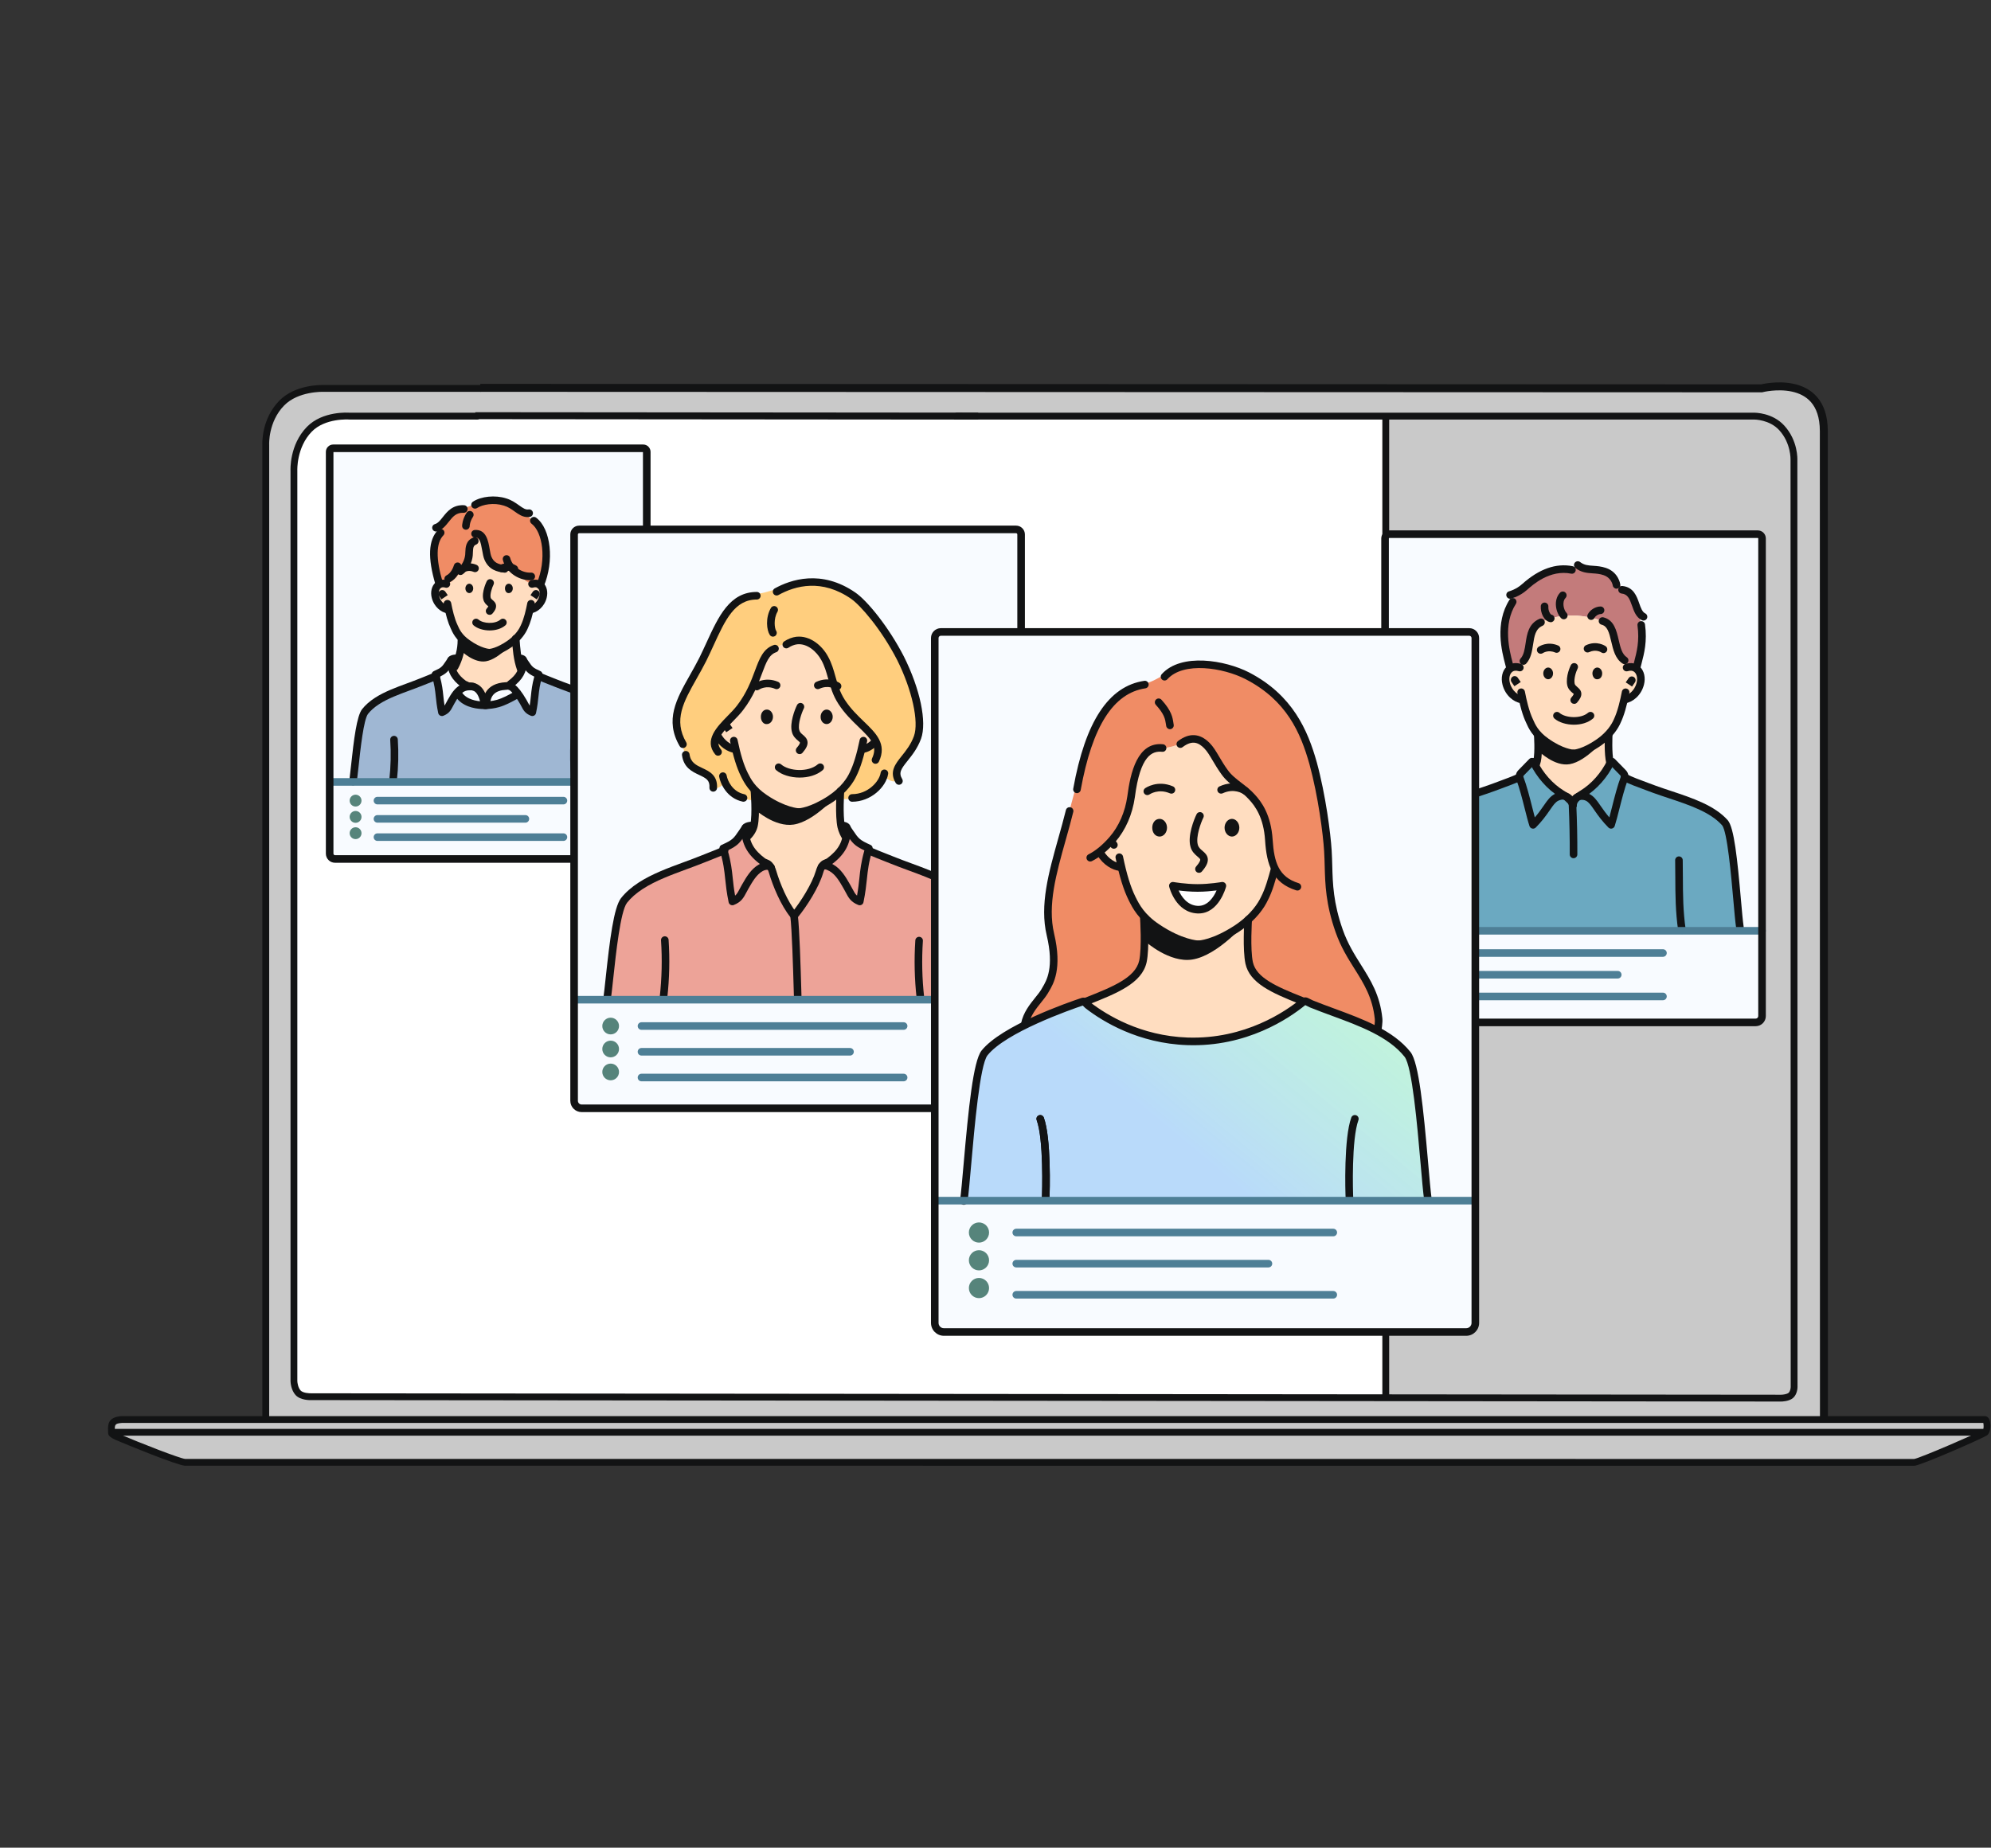 <svg width="432" height="401" viewBox="0 0 432 401" fill="none" xmlns="http://www.w3.org/2000/svg">
<rect x="0" y="0" width="432" height="401" fill="#333333" stroke="none"/>
<g clip-path="url(#clip0_1052_7370)">
<path fill-rule="evenodd" clip-rule="evenodd" d="M61.216 87.248C64.521 84.42 70.801 84.103 70.801 84.103L387.127 84.284C387.127 84.284 391.326 84.893 393.476 87.211C395.624 89.53 395.723 93.558 395.723 93.558L395.749 307.863L430.906 308.045L430.792 311.412L415.181 317.61L39.917 317.656L24.371 311.389L24.252 308.759L26.376 308.053L57.706 308.131L57.576 95.415C57.576 95.415 57.908 90.076 61.214 87.248H61.216Z" fill="#C9C9C9"/>
<path fill-rule="evenodd" clip-rule="evenodd" d="M67.168 93.129C69.761 90.603 74.132 90.279 74.132 90.279H300.527V303.308L65.501 303.176L63.766 301.063V100.383C63.766 100.383 64.575 95.655 67.168 93.129Z" fill="white"/>
<path d="M57.666 308.623C57.258 308.623 56.926 308.291 56.926 307.883V96.561C56.913 96.378 56.648 91.002 60.6 86.961C64.124 83.358 69.935 83.552 70.179 83.559H104.205C104.613 83.559 104.945 83.889 104.945 84.299C104.945 84.709 104.613 85.04 104.205 85.04H70.149C70.065 85.035 64.715 84.869 61.656 87.997C58.172 91.559 58.401 96.473 58.405 96.522V307.885C58.405 308.293 58.075 308.625 57.666 308.625V308.623Z" fill="#121314"/>
<path d="M386.459 304.174L67.564 303.863C67.353 303.878 65.189 303.938 64.123 302.758C63.119 301.646 63.043 299.957 63.037 299.77V102.183C63.024 101.995 62.774 96.561 66.584 92.65C69.997 89.144 75.612 89.552 75.848 89.571H103.556C103.964 89.569 104.297 89.899 104.297 90.309C104.297 90.719 103.964 91.05 103.556 91.05H75.789C75.679 91.041 70.567 90.683 67.644 93.684C64.296 97.123 64.511 102.097 64.514 102.146V299.752C64.527 300.093 64.675 301.171 65.217 301.769C65.725 302.332 67.098 302.399 67.527 302.386L386.459 302.695C386.828 302.695 387.713 302.593 388.08 302.283C388.436 301.985 388.533 301.268 388.54 301.041L388.505 99.81C388.505 99.741 388.631 96.184 386.049 93.358C383.933 91.043 380.669 91.058 380.617 91.052H207.637C207.229 91.052 206.896 90.719 206.896 90.311C206.896 89.903 207.229 89.571 207.637 89.571H380.606C380.746 89.567 384.565 89.539 387.141 92.358C390.15 95.653 389.993 99.677 389.984 99.845L390.019 301.058C390.016 301.231 389.96 302.632 389.032 303.414C388.158 304.15 386.657 304.174 386.459 304.174Z" fill="#121314"/>
<path d="M415.34 318.113L40.173 318.103C38.64 318.103 27.373 313.483 25.074 312.492C24.159 312.097 23.628 311.682 23.494 311.255C23.472 311.184 23.459 311.108 23.459 311.032C23.459 310.862 23.453 310.691 23.448 310.527C23.405 309.264 23.345 307.537 26.404 307.339C26.419 307.339 26.436 307.339 26.451 307.339H430.67C430.877 307.339 431.391 307.419 431.67 308.163C431.955 308.928 432.045 310.732 431.201 311.464C430.601 311.984 416.638 318.116 415.34 318.116V318.113ZM24.934 310.745C25.046 310.827 25.264 310.963 25.659 311.134C30.372 313.163 39.154 316.576 40.177 316.624L415.34 316.635C416.556 316.464 429.446 310.896 430.256 310.324C430.42 310.13 430.437 309.26 430.329 308.817H26.475C24.873 308.925 24.884 309.258 24.925 310.478C24.927 310.566 24.931 310.655 24.934 310.745Z" fill="#121314"/>
<path d="M430.327 311.585H24.61C24.202 311.585 23.869 311.253 23.869 310.845C23.869 310.437 24.202 310.104 24.61 310.104H430.327C430.735 310.104 431.067 310.437 431.067 310.845C431.067 311.253 430.735 311.585 430.327 311.585Z" fill="#121314"/>
<path d="M300.676 303.686C300.268 303.686 299.936 303.353 299.936 302.945V90.998C299.936 90.59 300.268 90.258 300.676 90.258C301.084 90.258 301.417 90.59 301.417 90.998V302.948C301.417 303.356 301.084 303.688 300.676 303.688V303.686Z" fill="#121314"/>
<path d="M103.127 90.217L212.248 90.309" stroke="#121314" stroke-width="1.511" stroke-miterlimit="10"/>
<path d="M104.205 84.176L382.222 84.282C382.222 84.282 395.723 80.813 395.726 93.561C395.728 106.309 395.751 307.865 395.751 307.865" stroke="#121314" stroke-width="1.727" stroke-miterlimit="10"/>
<path d="M139.173 186.422H72.687C72.048 186.422 71.527 185.903 71.527 185.262V98.068C71.527 97.641 71.873 97.296 72.3 97.296H139.559C139.987 97.296 140.332 97.641 140.332 98.068V185.262C140.332 185.901 139.814 186.422 139.173 186.422Z" fill="#F8FBFF"/>
<path d="M122.25 174.578H81.901C81.445 174.578 81.078 174.209 81.078 173.756C81.078 173.302 81.447 172.933 81.901 172.933H122.25C122.705 172.933 123.072 173.302 123.072 173.756C123.072 174.209 122.703 174.578 122.25 174.578Z" fill="#4E7F96"/>
<path d="M113.996 178.542H81.901C81.445 178.542 81.078 178.172 81.078 177.719C81.078 177.266 81.447 176.897 81.901 176.897H113.996C114.452 176.897 114.819 177.266 114.819 177.719C114.819 178.172 114.45 178.542 113.996 178.542Z" fill="#4E7F96"/>
<path d="M122.25 182.505H81.901C81.445 182.505 81.078 182.136 81.078 181.683C81.078 181.229 81.447 180.86 81.901 180.86H122.25C122.705 180.86 123.072 181.229 123.072 181.683C123.072 182.136 122.703 182.505 122.25 182.505Z" fill="#4E7F96"/>
<path d="M78.439 180.826C78.439 181.536 77.862 182.112 77.152 182.112C76.442 182.112 75.865 181.536 75.865 180.826C75.865 180.115 76.442 179.539 77.152 179.539C77.862 179.539 78.439 180.115 78.439 180.826Z" fill="#56847B"/>
<path d="M78.439 177.29C78.439 178 77.862 178.576 77.152 178.576C76.442 178.576 75.865 178 75.865 177.29C75.865 176.579 76.442 176.003 77.152 176.003C77.862 176.003 78.439 176.579 78.439 177.29Z" fill="#56847B"/>
<path d="M78.439 173.756C78.439 174.466 77.862 175.042 77.152 175.042C76.442 175.042 75.865 174.466 75.865 173.756C75.865 173.045 76.442 172.469 77.152 172.469C77.862 172.469 78.439 173.045 78.439 173.756Z" fill="#56847B"/>
<path fill-rule="evenodd" clip-rule="evenodd" d="M98.495 110.976C98.495 110.976 101.433 110.128 103.579 109.169C106.234 107.926 109.68 108.379 112.957 110.752C114.764 112.051 117.024 114.197 117.872 116.287C120.416 122.161 116.912 126.794 116.912 126.794L110.64 129.788L95.274 127.021C95.274 127.021 93.691 122.163 94.201 118.603C95.049 112.954 98.495 110.976 98.495 110.976Z" fill="#F08C65"/>
<path fill-rule="evenodd" clip-rule="evenodd" d="M117.478 127.189C117.478 127.189 116.912 126.906 116.349 126.738C115.615 126.567 114.71 126.738 113.693 125.721C112.676 124.761 110.982 123.349 110.982 123.349C110.982 123.349 108.553 123.744 107.083 122.615C105.895 121.654 105.615 119.169 105.5 118.66C105.105 117.077 103.128 116.06 102.167 118.377C101.999 118.772 101.828 120.637 101.377 121.937C100.926 123.066 100.248 123.575 99.853 124.141C99.004 125.328 98.892 125.497 97.987 126.175C97.141 126.909 95.954 126.626 95.276 126.965C94.769 127.191 94.486 128.038 94.486 128.094C94.091 129.054 94.656 130.354 94.656 130.354L96.012 131.822L97.424 132.5C97.424 132.5 97.819 134.534 98.497 136.06C99.175 137.586 100.192 138.545 100.192 138.545C100.192 138.545 100.248 143.968 98.892 144.646C98.663 144.764 98.43 144.885 98.197 145.008C98.417 145.572 98.599 146.124 98.914 146.608C99.242 147.118 99.708 147.435 100.265 147.653C100.716 147.83 101.2 147.979 101.569 148.307C101.642 148.372 101.703 148.45 101.766 148.525C102.702 148.864 103.663 149.251 104.399 149.941C104.863 150.377 105.161 150.906 105.332 151.485C105.811 150.559 106.528 149.751 107.441 149.244C108.341 148.743 109.337 148.7 110.325 148.627C110.528 148.482 110.74 148.35 110.947 148.219C112.223 147.409 113.054 146.155 113.788 144.834C113.583 144.682 113.382 144.527 113.188 144.359C112.059 143.342 112.342 138.426 112.342 138.426C112.342 138.426 113.188 137.521 113.98 135.997C114.77 134.471 115.053 132.325 115.053 132.325C115.053 132.325 116.353 132.213 117.426 130.63C118.443 129.162 117.482 127.185 117.482 127.185L117.478 127.189Z" fill="#FFDDC0"/>
<path d="M106.123 142.476C106.011 142.474 103.893 142.387 100.955 140.289C98.868 138.834 98.172 137.245 97.799 136.39C97.214 135.17 96.726 133.508 96.277 131.189C96.191 130.743 96.482 130.311 96.929 130.224C97.376 130.138 97.808 130.429 97.894 130.876C98.159 132.247 98.593 134.238 99.297 135.704C99.66 136.535 100.193 137.748 101.907 138.944C104.405 140.727 106.139 140.829 106.158 140.831C106.609 140.852 106.963 141.232 106.946 141.686C106.929 142.128 106.568 142.478 106.128 142.478L106.123 142.476Z" fill="#121314"/>
<path d="M106.18 142.476C105.724 142.476 105.357 142.107 105.357 141.653C105.357 141.2 105.72 140.835 106.169 140.831C106.219 140.829 107.683 140.747 110.118 139.056C111.899 137.815 112.687 136.44 112.995 135.732C113.712 134.24 114.146 132.247 114.409 130.876C114.496 130.429 114.93 130.138 115.374 130.224C115.821 130.311 116.113 130.743 116.026 131.189C115.577 133.51 115.09 135.17 114.492 136.418C114.125 137.26 113.17 138.935 111.057 140.41C108.16 142.42 106.374 142.478 106.18 142.478V142.476Z" fill="#121314"/>
<path d="M97.14 133.098C97.103 133.098 97.066 133.096 97.03 133.091C95.749 132.921 94.191 131.725 93.686 129.769C93.358 128.495 93.647 127.232 94.443 126.475C95.124 125.827 96.093 125.637 97.101 125.952C97.535 126.088 97.777 126.55 97.641 126.984C97.505 127.418 97.045 127.662 96.609 127.524C96.168 127.386 95.821 127.433 95.577 127.668C95.225 128.003 95.104 128.683 95.279 129.359C95.637 130.747 96.676 131.384 97.246 131.461C97.697 131.522 98.012 131.936 97.952 132.385C97.898 132.798 97.543 133.1 97.138 133.1L97.14 133.098Z" fill="#121314"/>
<path d="M95.778 130.075C95.778 130.075 95.457 129.592 95.297 129.378C95.025 129.013 95.099 128.499 95.461 128.225C95.826 127.953 96.34 128.027 96.614 128.389C96.793 128.627 97.149 129.16 97.149 129.16L95.781 130.073L95.778 130.075Z" fill="#121314"/>
<path d="M115.159 133.098C114.753 133.098 114.399 132.798 114.345 132.383C114.285 131.932 114.602 131.52 115.051 131.459C115.621 131.384 116.66 130.745 117.018 129.357C117.193 128.681 117.072 128.003 116.72 127.666C116.474 127.433 116.126 127.386 115.686 127.522C115.25 127.658 114.79 127.416 114.654 126.982C114.518 126.548 114.76 126.086 115.194 125.95C116.204 125.635 117.171 125.825 117.851 126.472C118.648 127.23 118.937 128.491 118.609 129.767C118.104 131.723 116.545 132.916 115.265 133.089C115.228 133.094 115.192 133.096 115.155 133.096L115.159 133.098Z" fill="#121314"/>
<path d="M116.468 130.076L115.1 129.162C115.1 129.162 115.456 128.627 115.635 128.389C115.907 128.027 116.425 127.951 116.788 128.225C117.151 128.497 117.224 129.013 116.952 129.378C116.792 129.592 116.473 130.071 116.47 130.076H116.468Z" fill="#121314"/>
<path d="M106.236 133.437C106.046 133.437 105.854 133.37 105.696 133.236C105.353 132.938 105.316 132.418 105.614 132.075C105.819 131.837 105.916 131.686 105.959 131.602C105.914 131.561 105.86 131.513 105.813 131.474C105.502 131.209 105.033 130.81 104.867 130.086C104.448 128.497 105.599 126.168 105.612 126.146C105.815 125.738 106.309 125.574 106.715 125.779C107.121 125.982 107.287 126.477 107.082 126.883C106.771 127.502 106.273 128.964 106.465 129.696C106.512 129.905 106.646 130.026 106.879 130.224C107.177 130.479 107.587 130.827 107.633 131.442C107.682 132.109 107.244 132.709 106.855 133.156C106.693 133.344 106.462 133.441 106.234 133.441L106.236 133.437Z" fill="#121314"/>
<path d="M106.258 136.824C104.898 136.824 103.563 136.418 102.758 135.719C102.415 135.421 102.378 134.901 102.676 134.557C102.974 134.214 103.494 134.18 103.838 134.477C104.839 135.347 107.369 135.505 108.583 134.471C108.928 134.177 109.448 134.218 109.742 134.564C110.038 134.909 109.995 135.429 109.649 135.723C108.755 136.483 107.495 136.822 106.255 136.822L106.258 136.824Z" fill="#121314"/>
<path d="M100.309 124.335C100.048 124.335 99.791 124.212 99.631 123.983C99.374 123.614 99.458 123.109 99.823 122.848C99.888 122.802 101.408 121.742 103.394 122.591C103.813 122.77 104.005 123.254 103.826 123.672C103.646 124.091 103.163 124.285 102.744 124.104C101.63 123.627 100.805 124.169 100.769 124.193C100.626 124.288 100.464 124.333 100.305 124.333L100.309 124.335Z" fill="#121314"/>
<path d="M111.603 124.285C111.441 124.285 111.277 124.238 111.135 124.139C111.085 124.106 110.276 123.59 109.183 124.098C108.769 124.29 108.281 124.111 108.091 123.698C107.899 123.286 108.078 122.796 108.49 122.606C110.485 121.682 112.02 122.75 112.083 122.796C112.452 123.059 112.538 123.575 112.275 123.944C112.115 124.169 111.86 124.29 111.603 124.29V124.285Z" fill="#121314"/>
<path fill-rule="evenodd" clip-rule="evenodd" d="M99.963 138.601C99.963 138.601 103.296 141.539 106.235 141.595C108.495 141.651 111.714 138.884 111.714 138.884C111.714 138.884 108.437 143.007 105.442 143.517C102.843 143.968 100.131 141.312 100.131 141.312L99.961 138.601H99.963Z" fill="#121314"/>
<path d="M94.597 115.359C94.238 115.359 93.908 115.121 93.804 114.759C93.681 114.32 93.936 113.867 94.372 113.744C95.018 113.563 95.508 112.943 96.078 112.224C97.032 111.022 98.219 109.525 100.68 109.644C101.134 109.666 101.483 110.052 101.462 110.508C101.44 110.961 101.06 111.302 100.598 111.289C98.986 111.212 98.234 112.155 97.367 113.247C96.682 114.109 95.974 115 94.819 115.326C94.743 115.348 94.67 115.357 94.594 115.357L94.597 115.359Z" fill="#121314"/>
<path d="M95.275 127.448C94.921 127.448 94.593 127.217 94.487 126.859C92.762 121.056 92.939 117.187 95.025 115.035C95.342 114.709 95.862 114.7 96.188 115.015C96.514 115.333 96.523 115.853 96.208 116.179C94.595 117.843 94.548 121.278 96.067 126.388C96.197 126.824 95.949 127.282 95.513 127.412C95.435 127.435 95.355 127.446 95.277 127.446L95.275 127.448Z" fill="#121314"/>
<path d="M114.472 112.222C113.371 112.222 112.514 111.611 111.68 111.017C110.99 110.525 110.277 110.018 109.329 109.73C107.136 109.035 104.701 109.482 103.522 110.253C103.142 110.501 102.631 110.395 102.382 110.015C102.134 109.635 102.24 109.124 102.62 108.876C104.409 107.705 107.436 107.405 109.815 108.159C111.011 108.519 111.911 109.163 112.635 109.679C113.518 110.309 114.049 110.661 114.692 110.559C115.143 110.488 115.562 110.797 115.631 111.246C115.7 111.695 115.394 112.116 114.945 112.185C114.781 112.211 114.621 112.222 114.468 112.222H114.472Z" fill="#121314"/>
<path d="M117.193 127.843C117.085 127.843 116.977 127.822 116.871 127.778C116.453 127.601 116.258 127.118 116.435 126.699C118.685 121.397 117.713 115.447 115.343 113.668C114.98 113.396 114.905 112.88 115.179 112.515C115.451 112.153 115.967 112.077 116.332 112.351C119.557 114.769 120.313 121.775 117.951 127.342C117.817 127.655 117.513 127.843 117.193 127.843Z" fill="#121314"/>
<path d="M97.253 126.431C96.951 126.431 96.661 126.265 96.517 125.976C96.314 125.57 96.478 125.076 96.886 124.87C97.872 124.378 98.345 123.152 98.503 122.649C98.639 122.215 99.101 121.973 99.535 122.109C99.969 122.245 100.21 122.707 100.074 123.141C99.8 124.016 99.118 125.596 97.624 126.343C97.505 126.401 97.38 126.429 97.257 126.429L97.253 126.431Z" fill="#121314"/>
<path d="M99.908 124.793C99.662 124.793 99.418 124.683 99.256 124.471C98.98 124.111 99.047 123.595 99.407 123.316C100.672 122.343 100.951 120.685 100.951 120.128L100.964 119.832C101.009 118.774 101.07 117.323 102.706 116.654C103.127 116.481 103.608 116.684 103.779 117.103C103.952 117.524 103.749 118.005 103.33 118.176C102.721 118.424 102.656 118.8 102.609 119.901L102.598 120.169C102.598 121.172 102.138 123.295 100.413 124.622C100.264 124.737 100.087 124.793 99.912 124.793H99.908Z" fill="#121314"/>
<path d="M109.514 124.285C109.486 124.285 109.458 124.285 109.428 124.281C107.845 124.117 106.099 123.664 105.147 121.539C104.886 120.957 104.758 120.223 104.624 119.445C104.277 117.431 103.992 116.602 103.128 116.658C102.681 116.691 102.282 116.347 102.252 115.894C102.222 115.441 102.563 115.048 103.016 115.018C105.512 114.843 105.95 117.448 106.246 119.169C106.362 119.843 106.47 120.477 106.647 120.87C107.159 122.01 107.93 122.476 109.596 122.649C110.047 122.697 110.378 123.1 110.33 123.551C110.287 123.975 109.929 124.29 109.512 124.29L109.514 124.285Z" fill="#121314"/>
<path d="M115.035 125.928C112.308 125.928 109.739 124.035 109.109 121.513C108.999 121.073 109.266 120.626 109.707 120.516C110.147 120.406 110.594 120.674 110.704 121.114C111.164 122.955 113.189 124.376 115.233 124.277C115.68 124.253 116.073 124.605 116.095 125.06C116.116 125.514 115.767 125.9 115.311 125.922C115.218 125.926 115.125 125.928 115.033 125.928H115.035Z" fill="#121314"/>
<path d="M101.092 114.964C100.637 114.964 100.27 114.594 100.27 114.141C100.27 114.001 100.298 112.725 101.252 111.263C101.5 110.883 102.012 110.775 102.39 111.024C102.769 111.272 102.877 111.781 102.629 112.161C101.934 113.226 101.915 114.132 101.915 114.141C101.915 114.597 101.545 114.964 101.092 114.964Z" fill="#121314"/>
<path fill-rule="evenodd" clip-rule="evenodd" d="M100.98 127.699C100.98 127.133 101.376 126.682 101.829 126.682C102.282 126.682 102.677 127.133 102.677 127.699C102.677 128.264 102.282 128.715 101.829 128.715C101.376 128.715 100.98 128.264 100.98 127.699Z" fill="#121314"/>
<path fill-rule="evenodd" clip-rule="evenodd" d="M109.568 127.699C109.568 127.133 109.907 126.682 110.415 126.682C110.866 126.682 111.263 127.133 111.263 127.699C111.263 128.264 110.868 128.715 110.415 128.715C109.907 128.772 109.568 128.264 109.568 127.699Z" fill="#121314"/>
<path d="M131.095 152.929C129.183 151.632 127.034 150.738 124.886 149.907C123.464 149.356 122.03 148.84 120.605 148.298C119.91 148.033 119.217 147.763 118.531 147.476C118.27 147.368 117.169 146.796 116.907 146.681C116.663 147.193 116.452 150.047 116.296 150.777C116.141 151.5 116.068 152.236 115.94 152.961C115.824 153.62 115.444 154.855 114.574 154.162C114.153 153.827 113.835 153.322 113.516 152.897C113.119 152.372 112.743 151.83 112.361 151.295C111.884 151.582 111.463 151.958 110.949 152.18C110.312 152.458 109.641 152.65 108.976 152.847C108.619 152.951 108.257 153.028 107.892 153.089C107.57 153.698 102.093 152.838 101.521 152.648C101.068 152.495 100.597 152.314 100.206 152.031C99.995 151.88 99.58 151.288 99.311 151.331C99.09 151.368 98.939 151.67 98.827 151.843C98.665 152.087 98.51 152.333 98.352 152.579C98.002 153.119 97.642 153.667 97.201 154.138C96.908 154.455 96.459 154.863 95.984 154.712C95.317 154.496 95.26 153.419 95.228 152.866C95.191 152.223 95.178 151.599 95.032 150.967C94.894 150.369 94.757 149.786 94.667 149.177C94.548 148.374 94.399 147.575 94.259 146.776C89.948 148.816 83.79 150.546 80.934 152.748C77.839 155.135 77.42 160.589 76.725 169.619H134.944C134.944 169.619 134.759 155.41 131.093 152.925L131.095 152.929Z" fill="#9FB7D3"/>
<path d="M97.852 143.231C97.727 143.434 97.77 143.696 97.831 143.929C97.88 144.121 97.941 144.309 98.008 144.494C98.008 144.492 98.487 143.985 98.528 143.922C98.668 143.713 98.847 143.419 98.878 143.162C98.94 142.592 98.025 142.951 97.852 143.231Z" fill="#121314"/>
<path d="M112.915 142.884C113.118 142.908 113.34 142.972 113.437 143.152C113.485 143.238 113.493 143.339 113.502 143.439C113.534 143.803 113.563 144.186 113.414 144.518C113.407 144.535 113.396 144.553 113.381 144.561C113.347 144.583 113.301 144.553 113.273 144.525C112.988 144.257 112.77 143.922 112.63 143.557C112.578 143.424 112.453 143.154 112.492 143.009C112.546 142.808 112.727 142.862 112.915 142.884Z" fill="#121314"/>
<path d="M105.172 153.885C104.775 153.885 104.425 153.598 104.36 153.192C103.816 149.814 102.588 149.781 101.854 149.76C101.551 149.751 101.21 149.743 100.921 149.494C100.891 149.468 100.768 149.419 100.686 149.386C100.511 149.315 100.293 149.229 100.081 149.071C98.007 147.528 97.087 145.872 97.007 143.534C96.96 142.189 98.443 142.077 98.928 142.04C99.384 142.003 99.777 142.346 99.811 142.798C99.846 143.251 99.507 143.646 99.054 143.681C98.956 143.687 98.794 143.7 98.665 143.719C98.756 145.144 99.239 146.39 101.066 147.75C101.107 147.78 101.21 147.821 101.301 147.86C101.454 147.921 101.633 147.994 101.815 148.113C101.841 148.113 101.869 148.113 101.897 148.113C103.324 148.152 105.301 148.693 105.983 152.927C106.057 153.376 105.75 153.799 105.301 153.87C105.256 153.877 105.213 153.881 105.17 153.881L105.172 153.885Z" fill="#121314"/>
<path d="M95.887 155.399C95.751 155.399 95.617 155.366 95.494 155.299C95.28 155.183 95.129 154.98 95.079 154.742C94.766 153.223 94.652 152.117 94.549 151.144C94.406 149.788 94.283 148.618 93.689 146.636C93.57 146.241 93.763 145.818 94.14 145.649C95.777 144.911 95.887 144.749 96.74 143.482C96.874 143.281 97.025 143.059 97.197 142.808C97.456 142.433 97.968 142.34 98.342 142.599C98.715 142.858 98.81 143.37 98.551 143.743C98.38 143.989 98.236 144.207 98.104 144.402C97.232 145.697 96.889 146.148 95.462 146.848C95.934 148.585 96.058 149.749 96.187 150.971C96.256 151.638 96.329 152.318 96.459 153.138C96.563 152.981 96.662 152.791 96.789 152.551C96.891 152.359 97.001 152.152 97.13 151.925L97.204 151.798C97.849 150.673 98.583 149.399 99.853 148.676C100.677 148.208 101.608 148.061 102.784 148.214C103.236 148.272 103.553 148.687 103.495 149.136C103.436 149.587 103.026 149.905 102.573 149.846C101.519 149.71 100.982 149.93 100.669 150.107C99.788 150.608 99.201 151.629 98.633 152.618L98.56 152.748C98.441 152.953 98.342 153.143 98.249 153.32C97.815 154.142 97.441 154.853 96.191 155.345C96.094 155.384 95.993 155.401 95.891 155.401L95.887 155.399Z" fill="#121314"/>
<path d="M105.518 153.885C105.062 153.885 104.695 153.516 104.695 153.063C104.695 151.299 105.347 148.302 109.719 148.063L109.831 148.056C109.931 148.043 109.997 148.033 110.041 148.024C110.105 147.944 110.192 147.849 110.317 147.754C112.158 146.383 112.636 145.129 112.72 143.691C112.681 143.687 112.649 143.685 112.627 143.685C112.174 143.65 111.832 143.255 111.867 142.802C111.902 142.348 112.303 142.009 112.75 142.042C113.162 142.072 114.421 142.167 114.373 143.538C114.294 145.876 113.374 147.532 111.299 149.075C111.021 149.451 110.686 149.613 110.023 149.691C109.978 149.697 109.905 149.701 109.807 149.706C107.441 149.835 106.34 150.902 106.34 153.063C106.34 153.518 105.971 153.885 105.518 153.885Z" fill="#121314"/>
<path d="M115.498 155.399C115.396 155.399 115.295 155.379 115.198 155.342C113.948 154.852 113.574 154.14 113.14 153.317C113.047 153.143 112.948 152.953 112.829 152.748C111.631 150.669 110.722 149.799 110.431 149.74C109.995 149.652 109.684 149.229 109.759 148.793C109.835 148.354 110.219 148.05 110.657 148.11C111.033 148.162 112.179 148.318 114.256 151.927C114.386 152.152 114.496 152.361 114.597 152.551C114.725 152.791 114.824 152.983 114.928 153.138C115.059 152.32 115.131 151.638 115.2 150.973C115.329 149.749 115.45 148.585 115.925 146.847C114.498 146.146 114.155 145.697 113.283 144.401C113.151 144.207 113.004 143.989 112.836 143.743C112.577 143.369 112.672 142.856 113.045 142.599C113.419 142.342 113.932 142.435 114.189 142.808C114.362 143.059 114.513 143.283 114.647 143.482C115.5 144.749 115.61 144.911 117.246 145.649C117.622 145.82 117.814 146.241 117.697 146.636C117.102 148.618 116.979 149.79 116.836 151.146C116.735 152.119 116.618 153.225 116.305 154.744C116.255 154.982 116.104 155.187 115.891 155.301C115.77 155.368 115.634 155.401 115.498 155.401V155.399Z" fill="#121314"/>
<path d="M76.603 170.446C76.566 170.446 76.53 170.444 76.491 170.439C76.04 170.379 75.724 169.964 75.785 169.513C75.895 168.702 76.014 167.594 76.152 166.314C76.784 160.424 77.402 155.427 78.557 153.92C79.286 153.002 80.2 152.199 81.352 151.452C83.427 150.109 85.933 149.186 88.356 148.294C89.306 147.944 90.204 147.614 91.078 147.258L92.056 146.869C92.859 146.552 93.641 146.243 94.373 145.926C94.789 145.744 95.275 145.936 95.454 146.353C95.635 146.77 95.443 147.255 95.027 147.435C94.28 147.759 93.479 148.076 92.658 148.4L91.691 148.782C90.797 149.144 89.843 149.496 88.924 149.835C86.583 150.697 84.165 151.588 82.244 152.832C81.242 153.482 80.459 154.168 79.852 154.932C78.894 156.182 78.201 162.633 77.786 166.489C77.646 167.782 77.527 168.9 77.415 169.733C77.359 170.146 77.004 170.446 76.601 170.446H76.603Z" fill="#121314"/>
<path d="M135.258 170.446C134.852 170.446 134.5 170.146 134.444 169.733C134.334 168.917 134.213 167.814 134.079 166.571C133.664 162.758 132.971 156.374 131.998 155.105C130.031 152.635 126.421 151.305 122.933 150.021C122.013 149.682 121.061 149.332 120.163 148.967L119.196 148.583C118.358 148.253 117.568 147.942 116.81 147.612C116.394 147.43 116.201 146.945 116.383 146.528C116.564 146.111 117.05 145.921 117.467 146.103C118.198 146.42 118.976 146.727 119.8 147.053L120.778 147.441C121.655 147.797 122.553 148.128 123.503 148.477C127.205 149.84 131.033 151.249 133.295 154.093C134.463 155.617 135.083 160.565 135.715 166.394C135.849 167.62 135.966 168.708 136.076 169.513C136.136 169.964 135.821 170.379 135.37 170.439C135.333 170.444 135.294 170.446 135.258 170.446Z" fill="#121314"/>
<path d="M85.288 170.172C85.258 170.172 85.226 170.172 85.196 170.167C84.744 170.116 84.418 169.71 84.47 169.259C84.794 166.383 84.861 163.464 84.669 160.578C84.639 160.124 84.982 159.732 85.435 159.701C85.889 159.669 86.281 160.014 86.312 160.468C86.51 163.449 86.441 166.469 86.107 169.44C86.059 169.861 85.703 170.172 85.291 170.172H85.288Z" fill="#121314"/>
<path d="M124.833 170.25C124.418 170.25 124.062 169.939 124.017 169.518C123.682 166.547 123.613 163.529 123.812 160.545C123.842 160.092 124.237 159.753 124.688 159.779C125.142 159.809 125.485 160.202 125.455 160.656C125.263 163.542 125.329 166.463 125.653 169.336C125.705 169.788 125.379 170.196 124.928 170.245C124.898 170.25 124.865 170.25 124.835 170.25H124.833Z" fill="#121314"/>
<path d="M140.069 168.876H71.527V170.524H140.069V168.876Z" fill="#4E7F96"/>
<path d="M139.173 187.244H72.687C71.594 187.244 70.705 186.354 70.705 185.262V98.068C70.705 97.188 71.42 96.473 72.3 96.473H139.559C140.44 96.473 141.155 97.188 141.155 98.068V185.262C141.155 186.354 140.265 187.244 139.173 187.244ZM72.35 98.12V185.262C72.35 185.448 72.501 185.599 72.685 185.599H139.171C139.357 185.599 139.505 185.448 139.505 185.262V98.12H72.35Z" fill="#121314"/>
<path d="M98.644 145.574C98.51 145.574 98.376 145.541 98.251 145.474C97.852 145.259 97.703 144.758 97.921 144.358C98.817 142.707 99.292 140.842 99.296 138.961C99.296 138.508 99.665 138.141 100.118 138.141C100.574 138.141 100.943 138.512 100.941 138.966C100.937 141.116 100.39 143.253 99.365 145.142C99.216 145.416 98.933 145.572 98.642 145.572L98.644 145.574Z" fill="#121314"/>
<path d="M112.983 146.012C112.646 146.012 112.329 145.803 112.208 145.466C111.407 143.238 111.238 140.9 111.074 138.64C111.042 138.186 111.383 137.791 111.836 137.759C112.29 137.718 112.685 138.067 112.717 138.521C112.873 140.671 113.032 142.893 113.758 144.909C113.911 145.336 113.689 145.807 113.261 145.962C113.168 145.995 113.076 146.012 112.983 146.012Z" fill="#121314"/>
<path d="M105.146 153.885C104.907 153.885 104.667 153.879 104.423 153.866C102.933 153.784 100.224 153.324 98.838 151.152C98.594 150.77 98.706 150.261 99.088 150.015C99.471 149.771 99.98 149.881 100.226 150.265C101.256 151.875 103.568 152.171 104.514 152.221C105.697 152.286 106.808 152.171 107.823 151.882C109.071 151.526 110.265 150.869 111.42 150.237C111.819 150.019 112.318 150.166 112.536 150.563C112.754 150.962 112.609 151.461 112.21 151.681C110.975 152.357 109.699 153.056 108.276 153.464C107.299 153.745 106.249 153.885 105.148 153.885H105.146Z" fill="#121314"/>
<path d="M380.943 221.891H301.903C301.141 221.891 300.525 221.274 300.525 220.514V116.855C300.525 116.347 300.938 115.937 301.443 115.937H381.402C381.91 115.937 382.32 116.347 382.32 116.855V220.512C382.32 221.272 381.702 221.889 380.943 221.889V221.891Z" fill="#F8FBFF"/>
<path d="M360.823 207.656H312.854C312.398 207.656 312.031 207.287 312.031 206.833C312.031 206.38 312.4 206.011 312.854 206.011H360.823C361.279 206.011 361.646 206.38 361.646 206.833C361.646 207.287 361.277 207.656 360.823 207.656Z" fill="#4E7F96"/>
<path d="M351.011 212.367H312.854C312.398 212.367 312.031 211.997 312.031 211.544C312.031 211.091 312.4 210.722 312.854 210.722H351.011C351.467 210.722 351.834 211.091 351.834 211.544C351.834 211.997 351.465 212.367 351.011 212.367Z" fill="#4E7F96"/>
<path d="M360.823 217.079H312.854C312.398 217.079 312.031 216.71 312.031 216.257C312.031 215.803 312.4 215.434 312.854 215.434H360.823C361.279 215.434 361.646 215.803 361.646 216.257C361.646 216.71 361.277 217.079 360.823 217.079Z" fill="#4E7F96"/>
<path d="M372.988 177.43C367.861 174.079 357.877 171.437 352.482 168.697C352.425 167.24 350.61 166.433 349.809 165.304L349.509 165.345C348.077 168.266 345.828 170.558 343.367 172.281C342.041 173.209 340.85 175.204 340.897 174.703C340.901 174.714 340.906 174.723 340.908 174.733C340.854 173.514 339.781 172.821 338.846 172.281C336.29 170.701 334.133 168.266 332.704 165.345L332.404 165.304C331.603 166.431 329.807 167.234 329.729 168.684C324.667 171.353 314.948 172.294 310.634 176.404C307.606 179.291 307.793 178.03 305.412 201.57L377.442 201.499C377.442 201.499 377.159 180.256 372.993 177.43H372.988Z" fill="#6BA9C1"/>
<path d="M330.829 143.462C331.253 142.685 331.747 140.285 332.03 138.661C332.17 137.955 332.595 136.472 334.076 135.343C336.125 133.789 340.363 133.294 343.256 133.72C344.668 133.931 347.282 134.214 348.834 135.626C350.669 137.321 350.6 141.347 351.729 143.324C352.213 144.158 352.86 144.682 353.478 145.015L354.907 145.019C354.907 145.019 356.885 137.815 355.613 133.014C354.341 128.212 350.6 126.518 350.6 126.518C350.6 126.518 349.823 124.257 347.494 123.834C346.01 123.551 344.104 123.128 341.701 123.057C340.29 123.057 338.029 123.411 336.758 123.763C334.003 124.54 331.956 126.095 329.979 128.001C323.412 134.428 327.436 144.948 327.364 144.948H328.468C329.26 144.749 330.216 144.626 330.825 143.465L330.829 143.462Z" fill="#C37B7B"/>
<path d="M328.568 151.373L330.334 152.221C330.334 152.221 330.828 154.764 331.676 156.67C332.523 158.577 333.794 159.777 333.794 159.777C333.794 159.777 333.833 163.475 333.168 165.75C333.766 166.592 334.368 167.432 334.995 168.246C335.724 169.192 336.661 169.984 337.486 170.843C337.913 171.288 338.369 171.713 338.872 172.072C339.297 172.374 339.759 172.603 340.21 172.86C340.653 173.112 341.022 173.414 341.266 173.803C341.862 172.225 343.628 172.018 344.943 171.068C345.916 170.364 346.752 168.805 347.516 167.883C348.166 167.1 348.764 166.273 349.284 165.396C348.775 163.134 348.975 159.634 348.975 159.634C348.975 159.634 350.035 158.505 351.022 156.597C352.011 154.691 352.365 152.007 352.365 152.007C352.365 152.007 353.988 151.865 355.331 149.889C356.602 148.054 355.4 145.583 355.4 145.583C355.4 145.583 354.48 145.554 353.476 145.015C352.859 144.682 352.211 144.158 351.728 143.324C350.599 141.347 350.668 137.323 348.833 135.626C347.278 134.214 344.666 133.931 343.254 133.72C340.359 133.296 336.121 133.791 334.075 135.343C332.592 136.472 332.169 137.955 332.028 138.661C331.745 140.285 331.251 142.687 330.828 143.463C330.219 144.624 329.265 144.747 328.471 144.948C328.252 145.004 328.045 145.064 327.862 145.157C327.227 145.44 326.873 146.498 326.873 146.569C326.379 147.769 327.085 149.393 327.085 149.393L328.568 151.37V151.373Z" fill="#FFDDC0"/>
<path d="M305.34 202.11C305.303 202.11 305.266 202.108 305.227 202.103C304.776 202.043 304.461 201.628 304.524 201.177C304.668 200.104 304.839 198.122 305.035 195.828C305.802 186.858 306.551 179.302 307.967 177.669C310.827 174.451 315.631 172.853 320.279 171.31C321.395 170.938 322.55 170.554 323.632 170.161C324.195 169.947 324.763 169.738 325.32 169.533C326.749 169.006 328.098 168.509 329.247 167.981C329.661 167.791 330.149 167.97 330.339 168.384C330.529 168.797 330.35 169.287 329.938 169.477C328.729 170.034 327.349 170.541 325.89 171.079C325.339 171.281 324.776 171.489 324.206 171.705C323.092 172.11 321.926 172.497 320.799 172.873C316.358 174.347 311.767 175.873 309.206 178.755C308.034 180.109 307.151 190.426 306.678 195.968C306.479 198.284 306.309 200.286 306.158 201.4C306.102 201.812 305.75 202.112 305.344 202.112L305.34 202.11Z" fill="#121314"/>
<path d="M333.287 166.737C333.22 166.737 333.151 166.728 333.084 166.711C332.644 166.599 332.376 166.152 332.488 165.712C332.506 165.643 332.549 165.502 332.594 165.351C332.64 165.202 332.689 165.042 332.707 164.969C333.099 163.132 332.834 159.593 332.832 159.557C332.797 159.103 333.136 158.708 333.589 158.674C334.032 158.628 334.438 158.978 334.472 159.432C334.485 159.587 334.76 163.246 334.315 165.317C334.293 165.414 334.229 165.634 334.166 165.835C334.129 165.951 334.095 166.061 334.082 166.117C333.987 166.491 333.652 166.739 333.285 166.739L333.287 166.737Z" fill="#121314"/>
<path d="M377.508 202.039C377.107 202.039 376.757 201.745 376.696 201.337C376.513 200.104 376.316 197.891 376.092 195.329C375.632 190.115 374.779 180.411 373.642 179.099C371.086 176.225 366.496 174.699 362.055 173.222C360.928 172.849 359.762 172.46 358.659 172.059C358.081 171.841 357.519 171.633 356.971 171.43C355.181 170.772 353.491 170.15 352.105 169.429C351.701 169.22 351.546 168.723 351.755 168.319C351.965 167.916 352.461 167.76 352.865 167.97C354.156 168.641 355.799 169.246 357.539 169.887C358.094 170.09 358.659 170.299 359.231 170.515C360.304 170.906 361.457 171.288 362.575 171.659C367.221 173.203 372.025 174.8 374.881 178.011C376.265 179.608 376.964 186.43 377.735 195.184C377.957 197.719 378.151 199.91 378.329 201.093C378.395 201.542 378.087 201.961 377.638 202.03C377.597 202.036 377.556 202.039 377.515 202.039H377.508Z" fill="#121314"/>
<path d="M349.333 166.318C348.964 166.318 348.629 166.068 348.534 165.694C348.016 163.622 348.219 159.619 348.23 159.449C348.253 158.995 348.649 158.643 349.095 158.669C349.549 158.693 349.899 159.079 349.875 159.535C349.875 159.574 349.676 163.46 350.134 165.295C350.244 165.735 349.976 166.182 349.536 166.292C349.469 166.309 349.402 166.316 349.335 166.316L349.333 166.318Z" fill="#121314"/>
<path d="M341.354 164.341C341.221 164.336 338.636 164.233 335.014 161.644C332.451 159.857 331.596 157.905 331.137 156.856C330.409 155.343 329.805 153.283 329.248 150.397C329.161 149.95 329.453 149.518 329.9 149.432C330.349 149.345 330.778 149.637 330.865 150.084C331.199 151.809 331.745 154.317 332.635 156.169C333.097 157.221 333.775 158.773 335.966 160.299C339.146 162.573 341.363 162.693 341.387 162.693C341.838 162.713 342.192 163.093 342.177 163.546C342.16 163.991 341.799 164.339 341.359 164.339L341.354 164.341Z" fill="#121314"/>
<path d="M341.422 164.341C340.967 164.341 340.6 163.972 340.6 163.518C340.6 163.065 340.964 162.7 341.414 162.696C341.467 162.696 343.344 162.605 346.461 160.442C348.73 158.862 349.734 157.104 350.131 156.198C351.031 154.319 351.58 151.811 351.912 150.086C351.998 149.641 352.428 149.348 352.877 149.434C353.324 149.52 353.615 149.952 353.529 150.399C352.97 153.283 352.365 155.343 351.627 156.884C351.174 157.922 350.004 159.98 347.4 161.793C343.829 164.272 341.657 164.343 341.422 164.343V164.341Z" fill="#121314"/>
<path d="M330.127 152.618C330.09 152.618 330.054 152.616 330.017 152.612C328.486 152.407 326.617 150.969 326.01 148.611C325.617 147.089 325.958 145.589 326.897 144.695C327.703 143.929 328.812 143.713 330.017 144.091C330.451 144.227 330.693 144.689 330.557 145.123C330.421 145.557 329.959 145.798 329.525 145.662C328.899 145.468 328.396 145.544 328.031 145.889C327.53 146.364 327.362 147.273 327.601 148.201C328.074 150.034 329.466 150.878 330.231 150.982C330.682 151.042 330.997 151.457 330.939 151.906C330.883 152.32 330.531 152.62 330.125 152.62L330.127 152.618Z" fill="#121314"/>
<path d="M328.591 148.933C328.591 148.933 328.186 148.322 327.983 148.052C327.711 147.689 327.784 147.173 328.147 146.899C328.512 146.625 329.025 146.701 329.3 147.063C329.52 147.357 329.962 148.018 329.962 148.018L328.594 148.931L328.591 148.933Z" fill="#121314"/>
<path d="M352.579 152.618C352.173 152.618 351.819 152.318 351.765 151.904C351.705 151.452 352.022 151.04 352.473 150.98C353.24 150.876 354.632 150.032 355.105 148.201C355.345 147.273 355.176 146.364 354.675 145.889C354.31 145.541 353.807 145.466 353.181 145.662C352.747 145.798 352.285 145.557 352.149 145.123C352.013 144.689 352.255 144.227 352.689 144.091C353.894 143.713 355.001 143.929 355.809 144.695C356.75 145.589 357.089 147.091 356.696 148.611C356.089 150.967 354.222 152.407 352.689 152.612C352.652 152.616 352.616 152.618 352.579 152.618Z" fill="#121314"/>
<path d="M354.113 149.004L352.744 148.091C352.744 148.091 353.187 147.428 353.407 147.135C353.679 146.772 354.197 146.699 354.56 146.971C354.922 147.243 354.996 147.759 354.724 148.123C354.521 148.393 354.117 149 354.115 149.004H354.113Z" fill="#121314"/>
<path d="M341.564 152.758C341.374 152.758 341.182 152.691 341.026 152.558C340.683 152.26 340.646 151.739 340.944 151.396C341.445 150.818 341.467 150.604 341.469 150.595C341.447 150.589 341.281 150.446 341.171 150.353C340.804 150.04 340.249 149.568 340.057 148.728C339.644 146.768 340.78 144.462 340.83 144.365C341.033 143.957 341.527 143.793 341.933 143.996C342.339 144.199 342.505 144.693 342.302 145.099C341.941 145.82 341.449 147.348 341.665 148.376C341.728 148.654 341.924 148.831 342.237 149.101C342.583 149.395 343.055 149.799 343.109 150.481C343.155 151.072 342.87 151.688 342.188 152.473C342.026 152.661 341.797 152.758 341.566 152.758H341.564Z" fill="#121314"/>
<path d="M341.517 157.283C339.872 157.283 338.255 156.793 337.281 155.947C336.938 155.649 336.901 155.129 337.201 154.786C337.499 154.445 338.02 154.406 338.363 154.704C339.673 155.843 342.978 156.049 344.563 154.697C344.911 154.401 345.429 154.445 345.725 154.79C346.018 155.135 345.977 155.656 345.632 155.949C344.548 156.871 343.022 157.281 341.519 157.281L341.517 157.283Z" fill="#121314"/>
<path d="M334.296 141.88C334.034 141.88 333.78 141.759 333.62 141.53C333.363 141.161 333.445 140.654 333.812 140.393C333.888 140.339 335.701 139.076 338.076 140.095C338.495 140.274 338.687 140.757 338.507 141.176C338.328 141.593 337.845 141.787 337.428 141.608C335.925 140.965 334.812 141.707 334.764 141.737C334.622 141.835 334.46 141.882 334.298 141.882L334.296 141.88Z" fill="#121314"/>
<path d="M347.919 141.744C347.755 141.744 347.591 141.696 347.449 141.595C347.388 141.554 346.289 140.837 344.806 141.526C344.394 141.718 343.904 141.539 343.714 141.127C343.522 140.714 343.701 140.224 344.113 140.034C346.497 138.927 348.323 140.198 348.399 140.252C348.768 140.516 348.854 141.032 348.591 141.401C348.431 141.625 348.176 141.746 347.919 141.746V141.744Z" fill="#121314"/>
<path fill-rule="evenodd" clip-rule="evenodd" d="M333.654 159.703C333.654 159.703 337.821 163.376 341.564 163.447C344.388 163.518 348.414 160.058 348.414 160.058C348.414 160.058 344.319 165.213 340.576 165.848C337.326 166.413 333.937 163.093 333.937 163.093L333.654 159.703Z" fill="#121314"/>
<path d="M356.607 134.682C356.486 134.682 356.365 134.657 356.248 134.6C355.001 133.998 354.532 132.662 354.118 131.481C353.569 129.92 353.168 128.955 351.859 128.817C351.408 128.769 351.08 128.363 351.128 127.91C351.175 127.459 351.592 127.139 352.032 127.178C354.441 127.435 355.124 129.376 355.672 130.935C356.011 131.9 356.33 132.809 356.965 133.117C357.375 133.316 357.546 133.808 357.347 134.216C357.205 134.51 356.911 134.68 356.607 134.68V134.682Z" fill="#121314"/>
<path d="M355.123 145.628C355.058 145.628 354.993 145.619 354.928 145.604C354.486 145.496 354.216 145.051 354.322 144.611C354.404 144.279 354.492 143.935 354.585 143.583C355.136 141.479 355.76 139.093 355.295 135.738C355.233 135.287 355.548 134.872 355.999 134.81C356.442 134.752 356.865 135.062 356.927 135.514C357.435 139.195 356.738 141.859 356.178 144C356.088 144.343 356.001 144.676 355.924 145C355.833 145.377 355.496 145.63 355.125 145.63L355.123 145.628Z" fill="#121314"/>
<path d="M327.652 129.95C327.282 129.95 326.948 129.7 326.853 129.326C326.743 128.886 327.01 128.439 327.453 128.329C327.466 128.327 328.977 127.93 330.277 126.753C333.949 123.465 337.636 122.165 341.231 122.884C341.676 122.973 341.967 123.407 341.876 123.854C341.786 124.301 341.356 124.588 340.907 124.499C336.296 123.577 332.593 126.889 331.378 127.977C329.763 129.436 327.928 129.909 327.85 129.929C327.783 129.946 327.716 129.952 327.649 129.952L327.652 129.95Z" fill="#121314"/>
<path d="M350.744 127.761C350.34 127.761 349.988 127.463 349.93 127.053C349.917 126.973 349.656 125.412 347.935 124.821C347.11 124.538 346.331 124.484 345.575 124.434C344.369 124.352 343.119 124.268 341.839 123.284C341.478 123.007 341.411 122.489 341.69 122.129C341.966 121.77 342.484 121.701 342.845 121.978C343.73 122.658 344.593 122.718 345.688 122.791C346.508 122.848 347.441 122.91 348.47 123.264C351.18 124.195 351.547 126.723 351.562 126.829C351.622 127.28 351.305 127.692 350.854 127.752C350.817 127.757 350.78 127.759 350.744 127.759V127.761Z" fill="#121314"/>
<path d="M327.583 145.557C327.205 145.557 326.866 145.295 326.78 144.911C326.734 144.706 326.665 144.44 326.581 144.125C325.886 141.483 324.258 135.298 327.525 130.166C327.769 129.784 328.278 129.67 328.66 129.914C329.044 130.157 329.157 130.667 328.913 131.049C326.033 135.574 327.533 141.271 328.174 143.704C328.263 144.043 328.338 144.328 328.388 144.551C328.487 144.995 328.207 145.434 327.762 145.533C327.702 145.546 327.641 145.552 327.583 145.552V145.557Z" fill="#121314"/>
<path d="M345.235 134.54C345.112 134.54 344.984 134.512 344.868 134.454C344.462 134.251 344.296 133.756 344.499 133.348C344.991 132.364 346.189 131.623 347.284 131.623C347.739 131.623 348.106 131.992 348.106 132.446C348.106 132.899 347.737 133.268 347.284 133.268C346.83 133.268 346.185 133.657 345.971 134.084C345.826 134.374 345.537 134.54 345.235 134.54Z" fill="#121314"/>
<path d="M339.306 134.4C339.094 134.4 338.885 134.32 338.723 134.158C337.609 133.042 336.948 130.27 338.494 128.633C338.807 128.303 339.327 128.288 339.657 128.601C339.988 128.914 340.003 129.434 339.692 129.764C338.839 130.667 339.314 132.424 339.886 132.996C340.208 133.318 340.208 133.838 339.886 134.16C339.724 134.32 339.515 134.402 339.303 134.402L339.306 134.4Z" fill="#121314"/>
<path d="M336.48 135.034C336.431 135.034 336.381 135.03 336.331 135.021C335.017 134.782 334.229 133.033 334.315 131.55C334.341 131.097 334.734 130.751 335.185 130.777C335.638 130.803 335.986 131.194 335.958 131.647C335.9 132.627 336.429 133.366 336.625 133.402C337.072 133.484 337.37 133.914 337.288 134.361C337.214 134.758 336.869 135.037 336.478 135.037L336.48 135.034Z" fill="#121314"/>
<path d="M352.51 144.145C352.356 144.145 352.201 144.101 352.061 144.011C350.469 142.977 350.012 140.997 349.608 139.251C349.127 137.169 348.745 135.885 347.508 135.576C347.067 135.466 346.799 135.019 346.91 134.579C347.02 134.138 347.466 133.871 347.909 133.981C350.213 134.557 350.744 136.854 351.214 138.881C351.581 140.466 351.927 141.962 352.961 142.633C353.341 142.882 353.449 143.391 353.203 143.771C353.045 144.013 352.782 144.145 352.512 144.145H352.51Z" fill="#121314"/>
<path d="M330.548 144.285C330.349 144.285 330.152 144.214 329.995 144.071C329.658 143.767 329.632 143.247 329.939 142.908C330.638 142.135 330.824 140.904 331.02 139.6C331.32 137.603 331.662 135.341 334.032 134.305C334.449 134.121 334.932 134.313 335.116 134.728C335.297 135.144 335.107 135.63 334.69 135.812C333.153 136.485 332.918 138.042 332.646 139.844C332.421 141.334 332.19 142.871 331.156 144.013C330.994 144.192 330.77 144.283 330.548 144.283V144.285Z" fill="#121314"/>
<path fill-rule="evenodd" clip-rule="evenodd" d="M334.855 146.146C334.855 145.44 335.35 144.874 335.915 144.874C336.481 144.874 336.975 145.44 336.975 146.146C336.975 146.852 336.481 147.418 335.915 147.418C335.35 147.418 334.855 146.852 334.855 146.146Z" fill="#121314"/>
<path fill-rule="evenodd" clip-rule="evenodd" d="M345.518 146.146C345.518 145.44 346.012 144.874 346.578 144.874C347.143 144.874 347.638 145.44 347.638 146.146C347.638 146.852 347.214 147.418 346.578 147.418C346.012 147.489 345.518 146.852 345.518 146.146Z" fill="#121314"/>
<path d="M341.304 175.556C340.866 175.556 340.501 175.208 340.482 174.766C340.46 174.591 340.02 174.187 339.832 174.017C339.748 173.939 339.67 173.865 339.599 173.799C339.333 173.539 338.999 173.337 338.643 173.121L338.416 172.983C335.745 171.331 333.455 168.749 331.967 165.707C331.767 165.299 331.935 164.807 332.345 164.606C332.753 164.408 333.248 164.574 333.446 164.984C334.802 167.749 336.875 170.092 339.284 171.584L339.5 171.715C339.919 171.97 340.352 172.231 340.752 172.622C340.81 172.68 340.879 172.741 340.95 172.805C341.436 173.25 342.099 173.859 342.131 174.703C342.149 175.156 341.795 175.541 341.341 175.558C341.33 175.558 341.32 175.558 341.309 175.558L341.304 175.556Z" fill="#121314"/>
<path d="M332.639 179.841C332.576 179.841 332.513 179.835 332.451 179.82C332.172 179.755 331.946 179.548 331.857 179.273C331.531 178.274 331.194 176.944 330.84 175.537C330.311 173.447 329.713 171.076 328.986 169.131C328.83 168.712 328.876 168.3 328.943 168.028C329.059 167.549 329.374 167.227 329.562 167.035L331.816 164.727C332.133 164.401 332.656 164.397 332.98 164.714C333.304 165.032 333.31 165.554 332.993 165.878L330.739 168.186C330.681 168.246 330.557 168.371 330.54 168.421C330.521 168.496 330.525 168.548 330.529 168.561C331.287 170.584 331.896 173.002 332.436 175.133C332.639 175.932 332.833 176.704 333.021 177.397C333.703 176.616 334.253 175.862 334.987 174.798L335.104 174.63C335.696 173.771 336.365 172.797 337.379 172.303C337.943 172.028 339.057 171.635 340.171 172.1C341 172.445 341.609 173.173 341.978 174.263C342.125 174.692 341.894 175.161 341.464 175.308C341.034 175.454 340.566 175.223 340.419 174.794C340.208 174.172 339.91 173.777 339.536 173.622C339.001 173.397 338.353 173.663 338.098 173.786C337.472 174.09 336.956 174.841 336.458 175.565L336.339 175.737C335.257 177.302 334.515 178.28 333.224 179.597C333.068 179.757 332.855 179.843 332.636 179.843L332.639 179.841Z" fill="#121314"/>
<path d="M341.304 175.556C340.818 175.539 340.464 175.154 340.481 174.701C340.509 173.948 340.859 173.207 341.465 172.618C341.865 172.229 342.299 171.966 342.718 171.711L342.934 171.579C345.343 170.09 347.415 167.745 348.771 164.98C348.97 164.572 349.464 164.401 349.872 164.602C350.28 164.803 350.448 165.295 350.25 165.703C348.762 168.743 346.472 171.327 343.801 172.978L343.575 173.116C343.218 173.332 342.882 173.535 342.618 173.794C342.32 174.084 342.143 174.435 342.13 174.761C342.113 175.204 341.748 175.554 341.308 175.554L341.304 175.556Z" fill="#121314"/>
<path d="M349.575 179.841C349.357 179.841 349.143 179.755 348.988 179.595C347.699 178.28 346.956 177.305 345.872 175.735L345.754 175.562C345.255 174.837 344.739 174.088 344.113 173.783C343.774 173.619 343.217 173.49 342.757 173.667C342.412 173.801 342.153 174.096 341.967 174.567C341.801 174.99 341.319 175.197 340.898 175.031C340.475 174.865 340.268 174.386 340.434 173.963C340.881 172.831 341.62 172.343 342.159 172.132C342.971 171.819 343.966 171.882 344.832 172.302C345.847 172.797 346.516 173.771 347.107 174.63L347.224 174.798C347.96 175.862 348.511 176.616 349.191 177.397C349.378 176.704 349.575 175.932 349.776 175.133C350.315 173.002 350.924 170.584 351.684 168.555C351.684 168.548 351.688 168.496 351.669 168.419C351.654 168.371 351.531 168.246 351.473 168.186L349.219 165.878C348.901 165.552 348.908 165.031 349.232 164.714C349.558 164.397 350.078 164.403 350.395 164.727L352.649 167.035C352.837 167.227 353.15 167.549 353.269 168.026C353.336 168.298 353.381 168.71 353.226 169.129C352.498 171.074 351.9 173.445 351.371 175.534C351.015 176.942 350.68 178.27 350.354 179.271C350.266 179.545 350.039 179.753 349.761 179.817C349.698 179.833 349.635 179.839 349.573 179.839L349.575 179.841Z" fill="#121314"/>
<path d="M341.421 186.255C340.963 186.255 340.596 185.884 340.598 185.428C340.611 181.892 340.538 178.304 340.378 174.764C340.356 174.31 340.708 173.924 341.164 173.904C341.634 173.878 342.004 174.235 342.023 174.69C342.183 178.257 342.258 181.873 342.245 185.435C342.245 185.888 341.876 186.255 341.423 186.255H341.421Z" fill="#121314"/>
<path d="M316.698 202.172C316.657 202.172 316.618 202.17 316.579 202.164C316.13 202.099 315.817 201.68 315.882 201.231C316.464 197.205 316.48 193.636 316.495 189.86C316.499 188.658 316.505 187.423 316.527 186.136C316.536 185.687 316.903 185.327 317.35 185.327C317.818 185.336 318.181 185.709 318.172 186.165C318.151 187.445 318.144 188.671 318.14 189.867C318.125 193.703 318.109 197.328 317.509 201.469C317.449 201.879 317.097 202.175 316.695 202.175L316.698 202.172Z" fill="#121314"/>
<path d="M364.946 202.706C364.544 202.706 364.192 202.41 364.132 202.002C363.531 197.863 363.516 194.243 363.501 190.409C363.497 189.211 363.493 187.982 363.469 186.7C363.46 186.246 363.823 185.871 364.276 185.862C364.738 185.862 365.105 186.221 365.114 186.672C365.136 187.963 365.142 189.198 365.146 190.404C365.161 194.18 365.177 197.745 365.759 201.769C365.824 202.218 365.513 202.636 365.062 202.701C365.021 202.708 364.982 202.71 364.943 202.71L364.946 202.706Z" fill="#121314"/>
<path d="M382.322 202.835H300.528C300.072 202.835 299.705 202.466 299.705 202.013C299.705 201.559 300.074 201.19 300.528 201.19H382.322C382.778 201.19 383.145 201.559 383.145 202.013C383.145 202.466 382.775 202.835 382.322 202.835Z" fill="#4E7F96"/>
<path d="M380.943 222.714H301.903C300.69 222.714 299.701 221.727 299.701 220.514V116.854C299.701 115.894 300.483 115.112 301.443 115.112H381.401C382.361 115.112 383.143 115.894 383.143 116.854V220.512C383.143 221.725 382.156 222.712 380.943 222.712V222.714ZM301.443 116.76C301.389 116.76 301.348 116.803 301.348 116.854V220.512C301.348 220.818 301.597 221.067 301.903 221.067H380.943C381.25 221.067 381.498 220.818 381.498 220.512V116.854C381.498 116.803 381.455 116.76 381.403 116.76H301.446H301.443Z" fill="#121314"/>
<path d="M219.923 240.533H126.201C125.298 240.533 124.566 239.801 124.566 238.899V115.989C124.566 115.387 125.054 114.901 125.654 114.901H220.465C221.065 114.901 221.553 115.389 221.553 115.989V238.901C221.553 239.803 220.821 240.535 219.919 240.535L219.923 240.533Z" fill="#F8FBFF"/>
<path d="M196.067 223.502H139.188C138.732 223.502 138.365 223.133 138.365 222.679C138.365 222.226 138.734 221.857 139.188 221.857H196.067C196.523 221.857 196.89 222.226 196.89 222.679C196.89 223.133 196.52 223.502 196.067 223.502Z" fill="#4E7F96"/>
<path d="M184.433 229.089H139.188C138.732 229.089 138.365 228.72 138.365 228.266C138.365 227.813 138.734 227.444 139.188 227.444H184.433C184.888 227.444 185.255 227.813 185.255 228.266C185.255 228.72 184.886 229.089 184.433 229.089Z" fill="#4E7F96"/>
<path d="M196.067 234.676H139.188C138.732 234.676 138.365 234.307 138.365 233.853C138.365 233.4 138.734 233.031 139.188 233.031H196.067C196.523 233.031 196.89 233.4 196.89 233.853C196.89 234.307 196.52 234.676 196.067 234.676Z" fill="#4E7F96"/>
<path d="M134.312 232.645C134.312 233.647 133.501 234.458 132.499 234.458C131.497 234.458 130.686 233.647 130.686 232.645C130.686 231.643 131.497 230.831 132.499 230.831C133.501 230.831 134.312 231.643 134.312 232.645Z" fill="#56847B"/>
<path d="M134.312 227.662C134.312 228.664 133.501 229.476 132.499 229.476C131.497 229.476 130.686 228.664 130.686 227.662C130.686 226.66 131.497 225.849 132.499 225.849C133.501 225.849 134.312 226.66 134.312 227.662Z" fill="#56847B"/>
<path d="M134.312 222.68C134.312 223.681 133.501 224.493 132.499 224.493C131.497 224.493 130.686 223.681 130.686 222.68C130.686 221.678 131.497 220.866 132.499 220.866C133.501 220.866 134.312 221.678 134.312 222.68Z" fill="#56847B"/>
<path d="M159.659 162.666C159.659 162.666 160.097 165.381 161.149 167.745C162.2 170.111 163.776 171.599 163.776 171.599C163.776 171.599 163.826 172.467 163.834 173.695C163.849 176.348 163.236 181.005 161.867 181.86C162.213 182.924 163.044 184.379 163.69 185.269C164.568 186.482 165.848 186.814 167.202 187.486C166.906 188.036 168.266 191.249 168.949 192.855C169.335 193.766 171.58 197.46 172.165 198.151C173.009 199.144 174.864 195.925 175.216 195.169C175.967 193.554 177.146 191.907 177.783 190.245C178.24 189.051 178.234 187.594 179.51 187.16C180.561 186.266 181.787 185.923 182.551 184.766C183.07 183.98 183.547 182.868 183.877 181.996C183.825 181.953 183.45 181.543 183.4 181.497C182.098 180.325 182.005 175.671 182.044 173.356C182.057 172.557 182.085 172.037 182.085 172.037C182.085 172.037 184.013 170.111 185.239 167.745C186.465 165.379 186.904 162.491 186.904 162.491C186.904 162.491 188.218 162.402 189.268 161.528C190.23 160.565 189.617 160.038 189.617 160.038C189.617 160.038 187.165 157.761 184.363 154.784C183.4 153.732 181.999 151.63 181.999 151.63C181.999 151.63 180.509 149.002 180.246 146.9C180.071 145.41 179.544 142.608 178.057 141.118C176.567 139.542 174.29 139.015 172.364 139.19C170.699 139.365 167.634 140.591 166.582 141.818C164.657 144.27 163.253 149.525 161.766 151.802C159.139 155.919 158.526 155.919 156.861 157.584C155.81 158.635 155.285 159.773 155.285 159.773L157.388 161.787L159.665 162.663L159.659 162.666Z" fill="#FFDDC0"/>
<path d="M208.534 193.321C205.838 191.493 202.809 190.232 199.782 189.062C197.779 188.287 195.756 187.559 193.748 186.793C192.768 186.419 191.792 186.037 190.823 185.634C190.354 185.439 189.888 185.239 189.424 185.033C189.271 184.967 188.895 184.874 188.813 184.729C188.709 184.55 188.869 184.315 188.677 184.127C188.601 184.051 188.496 184.012 188.396 183.971C187.513 183.626 186.678 183.136 185.97 182.503C185.24 181.849 184.832 181.107 184.39 180.256C184.146 180.465 184.113 181.249 184.016 181.577C183.889 182.013 183.733 182.443 183.548 182.86C183.222 183.594 182.803 184.284 182.298 184.908C181.851 185.459 181.341 185.955 180.786 186.396C180.301 186.78 179.692 187.039 179.234 187.447C177.95 188.598 176.326 193.209 174.396 195.931C173.608 197.041 173.187 198.425 172.598 198.485C170.696 198.675 168.025 189.086 166.225 187.302C163.593 186.24 162.421 183.587 161.812 180.014C160.593 182 158.563 183.71 157.005 184.468C150.912 187.428 141.938 189.902 137.825 193.071C133.46 196.437 132.873 204.124 131.891 216.855H213.961C213.961 216.855 213.698 196.823 208.53 193.321H208.534Z" fill="#EDA398"/>
<path d="M173.102 217.68C172.659 217.68 172.294 217.328 172.279 216.883L172.219 214.836C172.085 210.221 171.832 201.633 171.47 198.779C171.411 198.328 171.731 197.915 172.182 197.859C172.636 197.803 173.046 198.12 173.102 198.572C173.473 201.503 173.726 210.145 173.862 214.787L173.922 216.827C173.937 217.28 173.581 217.662 173.126 217.677C173.117 217.677 173.106 217.677 173.1 217.677L173.102 217.68Z" fill="#121314"/>
<path d="M161.677 179.654C161.5 179.941 161.56 180.31 161.646 180.636C161.718 180.906 161.802 181.171 161.897 181.435C161.897 181.43 162.573 180.716 162.631 180.627C162.83 180.331 163.082 179.919 163.123 179.556C163.212 178.753 161.923 179.259 161.679 179.654H161.677Z" fill="#121314"/>
<path d="M182.909 179.159C183.194 179.194 183.507 179.284 183.645 179.537C183.712 179.66 183.725 179.803 183.736 179.941C183.781 180.455 183.822 180.992 183.611 181.463C183.6 181.487 183.587 181.512 183.566 181.525C183.516 181.556 183.453 181.515 183.412 181.474C183.013 181.096 182.702 180.625 182.508 180.111C182.437 179.924 182.257 179.541 182.313 179.336C182.391 179.051 182.646 179.127 182.909 179.159Z" fill="#121314"/>
<path d="M172.164 199.375C171.924 199.375 171.689 199.271 171.525 199.073C169.418 196.488 167.697 192.3 166.866 189.5C166.726 189.032 166.551 188.507 166.225 188.229C166.138 188.155 165.974 188.088 165.799 188.019C165.56 187.922 165.286 187.812 165.024 187.618C162.19 185.508 160.936 183.252 160.825 180.07C160.771 178.494 162.49 178.367 163.222 178.311C163.675 178.278 164.07 178.617 164.105 179.071C164.139 179.524 163.798 179.919 163.345 179.954C163.133 179.969 162.671 180.003 162.473 180.079C162.581 182.743 163.578 184.489 166.007 186.296C166.1 186.366 166.253 186.426 166.415 186.493C166.678 186.599 167.004 186.73 167.296 186.979C167.93 187.523 168.222 188.287 168.442 189.032C169.23 191.687 170.845 195.638 172.798 198.032C173.086 198.384 173.034 198.902 172.682 199.189C172.529 199.314 172.345 199.375 172.162 199.375H172.164Z" fill="#121314"/>
<path d="M158.903 196.467C158.767 196.467 158.633 196.434 158.51 196.367C158.296 196.251 158.145 196.048 158.096 195.81C157.66 193.684 157.495 192.136 157.353 190.772C157.15 188.844 156.975 187.179 156.127 184.353C156.008 183.958 156.2 183.535 156.576 183.367C158.972 182.287 159.16 182.007 160.384 180.189C160.572 179.908 160.783 179.595 161.027 179.243C161.286 178.868 161.798 178.775 162.172 179.034C162.545 179.293 162.64 179.805 162.381 180.178C162.141 180.526 161.934 180.832 161.751 181.109C160.514 182.948 160.054 183.54 157.903 184.567C158.627 187.143 158.804 188.827 158.989 190.599C159.108 191.728 159.229 192.887 159.497 194.377C159.896 194.04 160.125 193.608 160.473 192.946C160.613 192.678 160.766 192.391 160.947 192.076L161.051 191.896C161.941 190.349 162.951 188.593 164.661 187.622C165.552 187.115 166.848 186.84 167.804 187.596C168.16 187.877 168.223 188.395 167.942 188.751C167.661 189.107 167.143 189.17 166.787 188.889C166.494 188.658 165.9 188.811 165.475 189.053C164.153 189.805 163.303 191.285 162.478 192.719L162.374 192.9C162.204 193.194 162.061 193.466 161.93 193.716C161.349 194.817 160.848 195.767 159.203 196.413C159.106 196.452 159.004 196.469 158.903 196.469V196.467Z" fill="#121314"/>
<path d="M172.481 199.375C172.298 199.375 172.114 199.314 171.961 199.189C171.609 198.902 171.555 198.384 171.845 198.032C173.794 195.642 176.195 191.782 177.013 189.032C177.233 188.287 177.527 187.523 178.159 186.979C178.451 186.728 178.777 186.596 179.04 186.491C179.202 186.426 179.355 186.363 179.448 186.294C181.901 184.47 182.891 182.708 182.984 180.012C182.844 179.973 182.626 179.956 182.529 179.949C182.075 179.915 181.736 179.52 181.769 179.066C181.803 178.613 182.205 178.274 182.652 178.306C183.261 178.352 184.685 178.46 184.629 180.068C184.519 183.25 183.265 185.506 180.43 187.615C180.167 187.812 179.895 187.92 179.655 188.017C179.48 188.086 179.316 188.153 179.23 188.226C178.904 188.505 178.729 189.029 178.589 189.498C177.669 192.594 175.109 196.631 173.118 199.07C172.956 199.269 172.719 199.373 172.479 199.373L172.481 199.375Z" fill="#121314"/>
<path d="M186.55 196.467C186.449 196.467 186.347 196.447 186.25 196.411C184.605 195.765 184.104 194.813 183.523 193.714C183.392 193.464 183.249 193.194 183.079 192.898L182.975 192.717C182.15 191.283 181.3 189.802 179.978 189.051C179.063 188.531 178.852 188.697 178.782 188.753C178.426 189.034 177.908 188.973 177.627 188.615C177.347 188.259 177.407 187.741 177.766 187.46C178.916 186.553 180.33 187.356 180.792 187.622C182.502 188.593 183.513 190.349 184.402 191.896L184.506 192.076C184.687 192.391 184.838 192.678 184.981 192.946C185.33 193.608 185.557 194.04 185.956 194.377C186.222 192.887 186.345 191.728 186.464 190.599C186.649 188.827 186.826 187.143 187.55 184.567C185.399 183.542 184.94 182.948 183.702 181.109C183.517 180.832 183.31 180.526 183.07 180.178C182.811 179.805 182.906 179.291 183.279 179.034C183.653 178.775 184.164 178.87 184.424 179.243C184.668 179.595 184.877 179.908 185.067 180.189C186.291 182.007 186.479 182.285 188.875 183.367C189.251 183.537 189.443 183.958 189.324 184.353C188.476 187.177 188.301 188.842 188.098 190.77C187.953 192.134 187.791 193.682 187.355 195.81C187.306 196.048 187.154 196.253 186.941 196.367C186.818 196.434 186.684 196.467 186.548 196.467H186.55Z" fill="#121314"/>
<path d="M161.15 167.745C160.098 165.379 159.66 162.666 159.66 162.666L157.382 161.789L155.28 159.775C155.28 159.775 155.804 158.637 156.856 157.586C158.52 155.921 159.133 155.921 161.761 151.804C163.25 149.527 164.651 144.272 166.577 141.82C167.628 140.594 170.694 139.367 172.358 139.192C174.286 139.018 176.564 139.542 178.051 141.12C179.541 142.61 180.066 145.412 180.24 146.902C180.504 149.004 181.993 151.632 181.993 151.632C181.993 151.632 183.394 153.734 184.357 154.786C187.16 157.765 189.612 160.04 189.612 160.04C189.612 160.04 190.225 160.567 189.262 161.53C188.211 162.407 186.898 162.493 186.898 162.493C186.898 162.493 186.46 165.384 185.234 167.748C184.008 170.114 182.08 172.039 182.08 172.039C182.08 172.039 182.052 172.56 182.039 173.358L182.343 173.352C182.343 173.352 185.145 173.79 187.511 172.564C189.878 171.338 191.892 168.536 191.892 168.536C191.892 168.536 193.643 170.2 194.608 169.324C195.046 168.885 194.169 167.834 194.521 166.957C195.659 163.805 200.128 160.213 199.515 156.621C199.251 155.131 198.463 150.226 196.887 146.286C194.698 140.943 191.633 136.477 191.633 136.477C191.633 136.477 186.991 130.171 182.347 127.718C178.231 125.529 173.062 126.403 172.449 126.58C169.647 127.543 167.982 127.982 165.88 128.595C164.129 129.033 161.588 128.944 159.837 130.609C156.858 133.325 154.231 139.281 151.867 144.097C149.589 148.564 147.575 151.981 147.225 152.944C145.649 156.886 147.137 159.602 148.276 162.404C148.54 163.192 148.626 164.945 150.291 166.433C151.342 167.396 152.832 167.922 154.144 168.885C154.757 169.41 154.757 171.074 154.757 171.074C154.757 171.074 156.072 171.338 157.035 170.023C157.473 169.41 157.737 171.249 158.611 171.951C160.625 173.615 163.516 173.702 163.516 173.702L163.835 173.695C163.829 172.467 163.777 171.599 163.777 171.599C163.777 171.599 162.201 170.109 161.15 167.745Z" fill="#FFCE7E"/>
<path d="M173.236 177.063C173.081 177.059 169.944 176.933 165.506 173.943C162.498 171.938 161.436 169.811 160.801 168.54L160.763 168.46C159.852 166.638 159.105 164.235 158.416 160.902C158.323 160.457 158.61 160.021 159.055 159.928C159.5 159.835 159.936 160.123 160.029 160.567C160.689 163.758 161.391 166.031 162.237 167.724L162.278 167.804C162.876 169.002 163.778 170.811 166.425 172.575C170.432 175.273 173.239 175.414 173.267 175.416C173.72 175.433 174.074 175.813 174.059 176.266C174.044 176.711 173.681 177.061 173.239 177.061L173.236 177.063Z" fill="#121314"/>
<path d="M173.323 177.063C172.867 177.063 172.5 176.694 172.5 176.241C172.5 175.787 172.865 175.42 173.316 175.418C173.37 175.418 175.749 175.332 179.704 172.75C182.575 170.835 183.825 168.793 184.313 167.748C185.17 166.036 185.87 163.76 186.53 160.572C186.623 160.127 187.061 159.84 187.504 159.933C187.949 160.025 188.236 160.459 188.143 160.904C187.454 164.237 186.707 166.64 185.796 168.464C185.246 169.645 183.823 171.983 180.611 174.125C176.159 177.033 173.437 177.065 173.323 177.065V177.063Z" fill="#121314"/>
<path d="M159.399 163.4C159.358 163.4 159.315 163.398 159.274 163.391C157.963 163.19 156.031 162.15 154.896 159.881C154.693 159.475 154.857 158.981 155.265 158.775C155.673 158.573 156.165 158.737 156.37 159.145C157.165 160.734 158.563 161.616 159.526 161.765C159.975 161.835 160.284 162.256 160.215 162.705C160.152 163.113 159.803 163.402 159.403 163.402L159.399 163.4Z" fill="#121314"/>
<path d="M157.575 158.918C157.575 158.918 157.067 158.156 156.813 157.817C156.541 157.454 156.614 156.938 156.977 156.664C157.342 156.392 157.858 156.465 158.13 156.828C158.402 157.191 158.946 158.005 158.946 158.005L157.577 158.918H157.575Z" fill="#121314"/>
<path d="M187.163 163.4C186.748 163.4 186.392 163.089 186.347 162.668C186.297 162.217 186.621 161.809 187.074 161.759C187.59 161.701 188.475 161.323 189.272 160.446C189.579 160.112 190.099 160.086 190.436 160.39C190.772 160.697 190.796 161.217 190.492 161.554C189.555 162.586 188.346 163.274 187.258 163.395C187.228 163.4 187.195 163.4 187.165 163.4H187.163Z" fill="#121314"/>
<path d="M173.499 163.663C173.309 163.663 173.117 163.596 172.96 163.462C172.616 163.164 172.58 162.644 172.878 162.301C173.577 161.493 173.577 161.206 173.575 161.176C173.568 161.096 173.299 160.865 173.137 160.729C172.675 160.336 172.042 159.796 171.82 158.821C171.315 156.906 172.454 153.978 172.938 153.013C173.141 152.607 173.635 152.441 174.043 152.646C174.449 152.849 174.615 153.344 174.41 153.752C173.955 154.663 173.072 157.106 173.419 158.43C173.527 158.9 173.84 159.168 174.205 159.477C174.631 159.84 175.16 160.289 175.218 161.053C175.27 161.731 174.931 162.447 174.123 163.38C173.961 163.568 173.73 163.663 173.502 163.663H173.499Z" fill="#121314"/>
<path d="M173.527 168.756C171.537 168.756 169.583 168.162 168.407 167.139C168.063 166.841 168.027 166.32 168.325 165.977C168.622 165.634 169.143 165.599 169.486 165.895C171.202 167.387 175.365 167.652 177.435 165.889C177.78 165.593 178.301 165.636 178.596 165.981C178.892 166.327 178.849 166.847 178.504 167.143C177.193 168.259 175.347 168.753 173.53 168.753L173.527 168.756Z" fill="#121314"/>
<path d="M164.218 149.82C163.959 149.82 163.702 149.7 163.543 149.471C163.284 149.102 163.368 148.592 163.735 148.331C163.825 148.266 165.984 146.761 168.83 147.981C169.248 148.16 169.441 148.644 169.261 149.063C169.082 149.482 168.599 149.676 168.18 149.495C166.207 148.648 164.745 149.631 164.685 149.674C164.542 149.773 164.378 149.82 164.216 149.82H164.218Z" fill="#121314"/>
<path d="M181.733 149.736C181.569 149.736 181.405 149.689 181.26 149.587C181.189 149.538 179.74 148.579 177.789 149.486C177.376 149.678 176.886 149.499 176.696 149.086C176.504 148.674 176.683 148.184 177.096 147.994C179.952 146.669 182.121 148.182 182.212 148.247C182.581 148.51 182.668 149.024 182.404 149.395C182.245 149.62 181.992 149.741 181.735 149.741L181.733 149.736Z" fill="#121314"/>
<path fill-rule="evenodd" clip-rule="evenodd" d="M163.689 171.774C163.689 171.774 168.858 176.066 173.413 176.154C176.917 176.24 181.91 172.212 181.91 172.212C181.91 172.212 176.83 178.257 172.187 178.956C168.158 179.569 163.953 175.802 163.953 175.802L163.689 171.774Z" fill="#121314"/>
<path d="M131.72 217.68C131.683 217.68 131.647 217.677 131.608 217.673C131.157 217.613 130.842 217.198 130.902 216.747C131.057 215.598 131.226 214.035 131.42 212.226C132.307 203.975 133.169 196.976 134.743 194.923C135.744 193.664 137.003 192.557 138.598 191.523C141.491 189.651 145.008 188.356 148.408 187.104C149.751 186.609 151.018 186.143 152.253 185.64C152.721 185.452 153.183 185.271 153.639 185.09C154.792 184.636 155.878 184.207 156.905 183.76C157.322 183.581 157.808 183.77 157.989 184.187C158.17 184.604 157.978 185.09 157.562 185.271C156.51 185.729 155.409 186.162 154.243 186.622C153.788 186.802 153.33 186.983 152.868 187.169C151.612 187.678 150.271 188.172 148.976 188.649C145.66 189.871 142.232 191.134 139.492 192.907C138.048 193.842 136.919 194.835 136.038 195.94C134.626 197.781 133.642 206.937 133.054 212.405C132.858 214.225 132.689 215.799 132.532 216.971C132.476 217.384 132.122 217.684 131.718 217.684L131.72 217.68Z" fill="#121314"/>
<path d="M162.246 182.311C162.037 182.311 161.829 182.233 161.667 182.074C161.344 181.754 161.339 181.234 161.659 180.91C162.268 180.293 162.641 179.651 162.799 178.95C163.291 176.655 162.872 171.629 162.868 171.579C162.829 171.126 163.166 170.729 163.619 170.69C164.075 170.653 164.47 170.988 164.509 171.441C164.526 171.657 164.951 176.761 164.405 179.304C164.178 180.308 163.649 181.236 162.831 182.067C162.669 182.231 162.458 182.313 162.244 182.313L162.246 182.311Z" fill="#121314"/>
<path d="M214.402 217.679C213.996 217.679 213.644 217.379 213.588 216.967C213.432 215.814 213.266 214.29 213.074 212.524C212.485 207.112 211.5 198.051 210.071 196.186C207.234 192.624 202.105 190.735 197.142 188.908C195.846 188.431 194.508 187.939 193.247 187.428C192.794 187.246 192.34 187.067 191.891 186.89C190.71 186.424 189.594 185.983 188.53 185.521C188.113 185.34 187.923 184.854 188.103 184.438C188.284 184.021 188.77 183.831 189.186 184.01C190.225 184.463 191.328 184.897 192.496 185.357C192.947 185.536 193.405 185.716 193.862 185.899C195.102 186.402 196.369 186.868 197.712 187.363C202.886 189.269 208.236 191.238 211.369 195.171C212.96 197.246 213.823 204.176 214.71 212.345C214.9 214.098 215.067 215.613 215.22 216.743C215.28 217.194 214.965 217.608 214.514 217.669C214.477 217.673 214.438 217.675 214.402 217.675V217.679Z" fill="#121314"/>
<path d="M183.417 182.326C183.188 182.326 182.959 182.233 182.793 182.054C182.478 181.713 181.94 180.556 181.718 179.574C181.172 177.028 181.511 171.849 181.526 171.631C181.556 171.178 181.958 170.835 182.402 170.865C182.856 170.895 183.199 171.288 183.169 171.741C183.167 171.793 182.832 176.912 183.326 179.222C183.503 180.012 183.922 180.826 184.024 180.964C184.332 181.299 184.3 181.806 183.968 182.115C183.812 182.257 183.616 182.328 183.417 182.328V182.326Z" fill="#121314"/>
<path d="M155.807 164.013C155.567 164.013 155.332 163.909 155.168 163.71C152.689 160.671 155.556 157.743 157.862 155.39C158.656 154.579 159.408 153.812 159.963 153.065C162.005 150.395 162.994 147.746 163.786 145.617C164.796 142.91 165.593 140.773 167.89 139.989C168.319 139.842 168.788 140.071 168.935 140.503C169.081 140.932 168.853 141.401 168.421 141.548C166.862 142.079 166.251 143.715 165.327 146.194C164.496 148.424 163.46 151.2 161.275 154.056C160.66 154.883 159.835 155.727 159.036 156.541C156.459 159.173 154.997 160.9 156.441 162.67C156.729 163.022 156.677 163.54 156.325 163.827C156.172 163.952 155.988 164.013 155.805 164.013H155.807Z" fill="#121314"/>
<path d="M189.966 165.766C189.849 165.766 189.731 165.742 189.618 165.688C189.206 165.496 189.027 165.006 189.219 164.593C190.452 161.947 189.148 160.52 186.32 157.797C184.886 156.418 183.261 154.853 181.918 152.774C180.704 150.902 180.189 149.065 179.692 147.288C179.295 145.874 178.921 144.536 178.213 143.268C177.229 141.442 175.178 139.6 172.976 139.831C172.341 139.911 171.676 140.168 171.067 140.574C170.69 140.827 170.178 140.725 169.925 140.345C169.673 139.967 169.776 139.456 170.154 139.203C170.975 138.657 171.886 138.307 172.786 138.195C175.778 137.875 178.386 140.114 179.655 142.476C180.454 143.905 180.873 145.399 181.277 146.843C181.741 148.501 182.222 150.215 183.299 151.878C184.539 153.797 186.093 155.291 187.462 156.61C190.05 159.101 192.496 161.457 190.713 165.286C190.573 165.586 190.277 165.764 189.966 165.764V165.766Z" fill="#121314"/>
<path d="M148.186 162.348C147.903 162.348 147.627 162.201 147.473 161.938C144.183 156.275 146.75 151.733 149.721 146.472C150.392 145.282 151.087 144.052 151.741 142.759C152.29 141.647 152.806 140.52 153.307 139.432C155.893 133.795 158.335 128.469 164.213 128.469C164.669 128.469 165.036 128.839 165.036 129.292C165.036 129.745 164.666 130.114 164.213 130.114C159.39 130.114 157.365 134.529 154.803 140.119C154.297 141.22 153.777 142.357 153.214 143.495C152.538 144.829 151.834 146.075 151.152 147.282C148.317 152.301 146.079 156.265 148.894 161.111C149.123 161.504 148.989 162.007 148.596 162.236C148.466 162.312 148.324 162.348 148.184 162.348H148.186Z" fill="#121314"/>
<path d="M195.049 170.319C194.768 170.319 194.494 170.174 194.341 169.917C192.903 167.501 194.246 165.824 195.666 164.049C196.592 162.892 197.639 161.582 198.304 159.755C199.423 156.642 197.892 149.693 194.662 143.238C191.21 136.513 186.666 131.343 184.682 129.97C178.331 125.566 172.599 127.086 168.907 129.136C168.51 129.357 168.009 129.214 167.789 128.817C167.569 128.42 167.711 127.919 168.109 127.699C171.463 125.836 178.201 123.474 185.619 128.618C188.203 130.408 192.843 136.088 196.13 142.495C199.656 149.544 201.148 156.703 199.85 160.317C199.092 162.4 197.905 163.885 196.951 165.079C195.494 166.901 194.934 167.696 195.755 169.077C195.988 169.468 195.858 169.973 195.468 170.204C195.336 170.282 195.191 170.321 195.049 170.321V170.319Z" fill="#121314"/>
<path d="M161.324 173.999C161.268 173.999 161.21 173.993 161.154 173.982C157.741 173.259 156.32 170.139 156.046 168.589C155.966 168.143 156.266 167.715 156.713 167.635C157.158 167.555 157.587 167.855 157.667 168.302C157.875 169.472 158.939 171.828 161.495 172.37C161.94 172.465 162.225 172.901 162.13 173.345C162.048 173.732 161.707 173.997 161.327 173.997L161.324 173.999Z" fill="#121314"/>
<path d="M167.719 138.173C167.453 138.173 167.192 138.044 167.032 137.806C166.346 136.779 166.035 134.1 167.265 131.949C167.492 131.554 167.993 131.418 168.388 131.643C168.783 131.87 168.919 132.37 168.695 132.766C167.781 134.363 168.079 136.41 168.401 136.893C168.654 137.271 168.55 137.783 168.172 138.035C168.032 138.128 167.874 138.173 167.717 138.173H167.719Z" fill="#121314"/>
<path d="M184.887 174C184.431 174 184.064 173.63 184.064 173.177C184.064 172.724 184.434 172.355 184.887 172.355C188.281 172.355 190.783 169.65 191.081 167.709C191.15 167.26 191.569 166.949 192.02 167.02C192.469 167.089 192.778 167.51 192.708 167.959C192.268 170.815 188.948 174 184.887 174Z" fill="#121314"/>
<path d="M154.754 171.808C154.737 171.808 154.722 171.808 154.705 171.808C154.251 171.782 153.906 171.392 153.932 170.938C154.027 169.347 153.273 168.92 151.695 168.179C150.201 167.478 148.343 166.606 147.982 163.916C147.922 163.464 148.237 163.05 148.688 162.989C149.141 162.927 149.554 163.244 149.614 163.695C149.856 165.498 151.035 166.051 152.397 166.69C153.889 167.389 155.743 168.261 155.577 171.038C155.551 171.474 155.188 171.811 154.757 171.811L154.754 171.808Z" fill="#121314"/>
<path fill-rule="evenodd" clip-rule="evenodd" d="M165.09 155.569C165.09 154.693 165.617 153.994 166.405 153.994C167.106 153.994 167.717 154.695 167.717 155.569C167.717 156.444 167.104 157.145 166.405 157.145C165.703 157.232 165.09 156.532 165.09 155.569Z" fill="#121314"/>
<path fill-rule="evenodd" clip-rule="evenodd" d="M178.053 155.569C178.053 154.693 178.666 153.994 179.367 153.994C180.069 153.994 180.68 154.695 180.68 155.569C180.68 156.444 180.067 157.145 179.367 157.145C178.668 157.145 178.053 156.532 178.053 155.569Z" fill="#121314"/>
<path d="M143.964 217.291C143.934 217.291 143.902 217.291 143.871 217.287C143.42 217.235 143.094 216.829 143.146 216.378C143.604 212.306 143.699 208.17 143.427 204.081C143.396 203.628 143.74 203.235 144.193 203.204C144.646 203.174 145.039 203.518 145.07 203.971C145.348 208.157 145.251 212.393 144.782 216.559C144.735 216.98 144.379 217.291 143.966 217.291H143.964Z" fill="#121314"/>
<path d="M199.707 217.401C199.293 217.401 198.939 217.09 198.891 216.669C198.423 212.501 198.326 208.265 198.604 204.081C198.635 203.628 199.034 203.282 199.481 203.315C199.934 203.345 200.277 203.738 200.247 204.191C199.975 208.278 200.068 212.416 200.528 216.486C200.58 216.937 200.254 217.345 199.802 217.395C199.772 217.399 199.74 217.399 199.71 217.399L199.707 217.401Z" fill="#121314"/>
<path d="M221.188 216.14H124.566V217.785H221.188V216.14Z" fill="#4E7F96"/>
<path d="M219.923 241.358H126.201C124.847 241.358 123.744 240.257 123.744 238.901V115.989C123.744 114.936 124.601 114.076 125.657 114.076H220.467C221.521 114.076 222.38 114.933 222.38 115.989V238.901C222.38 240.255 221.279 241.358 219.923 241.358ZM125.657 115.721C125.51 115.721 125.391 115.84 125.391 115.987V238.899C125.391 239.346 125.754 239.708 126.201 239.708H219.923C220.37 239.708 220.733 239.346 220.733 238.899V115.989C220.733 115.842 220.614 115.723 220.467 115.723H125.657V115.721Z" fill="#121314"/>
<path d="M318.137 289.083H204.8C203.709 289.083 202.824 288.198 202.824 287.108V138.469C202.824 137.741 203.414 137.152 204.141 137.152H318.796C319.523 137.152 320.112 137.741 320.112 138.469V287.108C320.112 288.198 319.227 289.083 318.137 289.083Z" fill="#F8FBFF"/>
<path d="M289.289 268.315H220.506C220.051 268.315 219.684 267.946 219.684 267.492C219.684 267.039 220.053 266.67 220.506 266.67H289.289C289.745 266.67 290.112 267.039 290.112 267.492C290.112 267.946 289.743 268.315 289.289 268.315Z" fill="#4E7F96"/>
<path d="M275.22 275.07H220.506C220.051 275.07 219.684 274.701 219.684 274.247C219.684 273.794 220.053 273.425 220.506 273.425H275.22C275.676 273.425 276.043 273.794 276.043 274.247C276.043 274.701 275.673 275.07 275.22 275.07Z" fill="#4E7F96"/>
<path d="M289.289 281.827H220.506C220.051 281.827 219.684 281.458 219.684 281.005C219.684 280.551 220.053 280.182 220.506 280.182H289.289C289.745 280.182 290.112 280.551 290.112 281.005C290.112 281.458 289.743 281.827 289.289 281.827Z" fill="#4E7F96"/>
<path d="M214.605 279.543C214.605 280.754 213.623 281.734 212.414 281.734C211.205 281.734 210.223 280.754 210.223 279.543C210.223 278.332 211.205 277.352 212.414 277.352C213.623 277.352 214.605 278.332 214.605 279.543Z" fill="#56847B"/>
<path d="M214.605 273.518C214.605 274.729 213.623 275.709 212.414 275.709C211.205 275.709 210.223 274.727 210.223 273.518C210.223 272.309 211.205 271.327 212.414 271.327C213.623 271.327 214.605 272.307 214.605 273.518Z" fill="#56847B"/>
<path d="M214.605 267.493C214.605 268.704 213.623 269.684 212.414 269.684C211.205 269.684 210.223 268.704 210.223 267.493C210.223 266.281 211.205 265.301 212.414 265.301C213.623 265.301 214.605 266.284 214.605 267.493Z" fill="#56847B"/>
<path d="M240.83 187.004C242.004 187.751 243.284 188.178 243.284 188.178C243.284 188.178 244.031 191.594 245.1 194.051C246.274 196.505 247.876 198.213 247.876 198.213L248.517 200.134C248.517 200.134 248.837 209.849 246.702 211.451C244.632 213.089 240.206 215.253 235.668 217.247C235.679 217.256 235.692 217.26 235.703 217.271C236.896 218.506 237.775 219.598 239.278 220.404C240.791 221.213 242.25 222.118 243.826 222.8C247.157 224.24 250.568 225.3 254.165 225.669C257.645 226.025 261.63 225.978 265.104 225.492C268.465 225.021 272.364 223.577 275.345 221.919C277.722 220.596 280.598 219.164 282.504 217.202C281.485 216.764 279.868 216.045 278.97 215.605C276.181 214.348 273.793 213.01 272.006 211.451C269.871 209.53 270.404 199.92 270.404 199.92C270.404 199.92 272.753 197.572 274.247 194.69C275.561 192.155 276.131 189.128 276.25 188.433C276.084 187.503 275.814 185.823 275.741 184.442C275.527 181.987 275.527 179.958 274.247 177.181C272.219 172.592 267.841 170.029 264.959 166.186C262.824 163.41 261.65 160.85 259.195 160.636C258.234 160.53 256.205 161.491 254.284 162.024C252.149 162.557 249.908 162.771 248.733 163.732C245.638 166.4 246.065 173.127 244.463 177.076C242.328 182.52 238.699 185.083 238.699 185.083C238.699 185.083 239.768 186.257 240.834 187.004H240.83Z" fill="#FFDDC0"/>
<path d="M302.642 225.863C301.478 225.078 300.174 224.341 298.79 223.642C293.862 221.418 287.687 218.903 282.504 217.204C270.576 229.764 247.617 228.273 235.147 217.476C228.623 220.322 222.041 222.768 222.041 222.768C222.041 222.768 215.428 225.902 213.608 228.532C209.897 233.892 210.225 251.942 209.232 260.651H309.263C309.263 260.651 308.943 230.134 302.644 225.863H302.642Z" fill="url(#paint0_linear_1052_7370)"/>
<path d="M302.642 225.863C301.478 225.078 300.174 224.341 298.79 223.642C293.862 221.418 287.687 218.903 282.504 217.204C270.576 229.764 247.617 228.273 235.147 217.476C228.623 220.322 222.041 222.768 222.041 222.768C222.041 222.768 215.428 225.902 213.608 228.532C209.897 233.892 210.225 251.942 209.232 260.651H309.263C309.263 260.651 308.943 230.134 302.644 225.863H302.642Z" fill="white" fill-opacity="0.4"/>
<path d="M246.7 211.451C248.835 209.849 248.516 200.134 248.516 200.134L247.875 198.213C247.875 198.213 246.273 196.505 245.098 194.05C244.03 191.596 243.283 188.178 243.283 188.178C243.283 188.178 242.003 187.751 240.828 187.004C239.762 186.257 238.693 185.083 238.693 185.083C238.693 185.083 242.322 182.52 244.457 177.075C246.059 173.125 245.632 166.4 248.727 163.732C249.902 162.771 252.143 162.557 254.278 162.024C256.199 161.491 258.229 160.53 259.189 160.636C261.644 160.85 262.818 163.412 264.953 166.186C267.835 170.029 272.214 172.592 274.241 177.181C275.521 179.958 275.521 181.985 275.735 184.441C275.808 185.825 276.078 187.505 276.244 188.433C276.322 188.867 276.376 189.137 276.376 189.137L274.668 194.795L270.825 200.026C270.825 200.026 269.865 207.073 271.892 210.915C272.33 211.79 275.005 213.657 278.964 215.604C280.808 216.511 282.93 217.435 285.236 218.281C291.915 220.719 298.485 224.628 298.785 223.638C299.221 221.483 298.899 218.815 298.046 216.68C296.552 212.729 293.562 209.1 291.641 204.83C288.545 198.105 288.118 188.815 288.118 188.282C288.651 177.393 284.167 161.059 280.858 155.936C277.976 151.56 269.221 145.047 263.03 144.086C258.013 143.339 254.062 145.688 251.072 147.29C249.151 148.356 247.443 148.678 246.374 148.892C243.278 149.533 240.502 152.521 238.475 156.471C235.273 162.449 233.672 169.923 233.672 169.923C233.672 169.923 231.75 176.862 230.043 183.802C228.441 189.78 227.053 195.439 227.053 197.893C226.947 202.269 229.507 207.181 228.227 211.878C227.158 215.721 225.023 217.429 222.888 220.099C222.81 220.177 222.392 221.559 222.171 222.303C222.089 222.578 222.033 222.77 222.033 222.77C222.033 222.77 241.569 215.509 246.694 211.453L246.7 211.451Z" fill="#F08C65"/>
<path d="M259.941 205.762C259.759 205.758 255.988 205.607 250.621 201.993C246.994 199.575 245.714 197.01 244.947 195.475L244.9 195.378C243.797 193.17 242.892 190.255 242.055 186.21C241.962 185.765 242.249 185.329 242.694 185.236C243.138 185.145 243.574 185.43 243.667 185.875C244.475 189.778 245.334 192.563 246.372 194.642L246.42 194.739C247.156 196.216 248.27 198.446 251.536 200.624C256.517 203.977 259.93 204.115 259.964 204.115C260.42 204.128 260.776 204.508 260.763 204.961C260.75 205.408 260.383 205.76 259.941 205.76V205.762Z" fill="#121314"/>
<path d="M260.045 205.762C259.59 205.762 259.223 205.393 259.223 204.94C259.223 204.487 259.588 204.12 260.041 204.117C260.075 204.117 263.02 204.037 267.923 200.836C271.461 198.476 273.003 195.957 273.605 194.664C274.54 192.893 275.179 190.555 275.796 188.293L277.387 188.716C276.744 191.076 276.079 193.504 275.077 195.398C274.421 196.81 272.707 199.623 268.83 202.209C263.45 205.724 260.181 205.762 260.045 205.762Z" fill="#121314"/>
<path d="M242.966 189.001C242.94 189.001 242.916 189.001 242.89 188.997C241.454 188.867 239.414 187.77 238.1 185.618C237.862 185.23 237.985 184.724 238.372 184.487C238.76 184.249 239.265 184.372 239.503 184.759C240.584 186.527 242.21 187.283 243.039 187.358C243.492 187.399 243.825 187.799 243.784 188.252C243.745 188.679 243.387 189.001 242.966 189.001Z" fill="#121314"/>
<path d="M241.686 184.198C241.429 184.198 241.176 184.079 241.016 183.852L240.483 183.105C240.22 182.736 240.304 182.222 240.675 181.957C241.047 181.693 241.558 181.778 241.824 182.149L242.357 182.896C242.62 183.265 242.536 183.779 242.165 184.044C242.02 184.148 241.852 184.198 241.688 184.198H241.686Z" fill="#121314"/>
<path d="M260.152 189.429C259.962 189.429 259.77 189.362 259.612 189.228C259.269 188.93 259.232 188.41 259.53 188.066C260.366 187.101 260.435 186.693 260.424 186.564C260.411 186.391 260.128 186.149 259.828 185.894C259.284 185.43 258.539 184.796 258.283 183.664C257.68 181.38 259.051 177.868 259.63 176.709C259.833 176.301 260.327 176.136 260.735 176.339C261.141 176.542 261.307 177.037 261.104 177.445C260.539 178.576 259.446 181.613 259.882 183.271C260.025 183.898 260.428 184.241 260.897 184.64C261.415 185.081 262.002 185.581 262.067 186.439C262.125 187.211 261.728 188.047 260.776 189.144C260.614 189.331 260.383 189.426 260.154 189.426L260.152 189.429Z" fill="#121314"/>
<path d="M248.946 172.559C248.687 172.559 248.432 172.438 248.272 172.212C248.011 171.842 248.097 171.333 248.464 171.07C248.572 170.994 251.122 169.215 254.498 170.662C254.917 170.841 255.109 171.324 254.93 171.743C254.751 172.162 254.267 172.354 253.848 172.175C251.348 171.102 249.492 172.358 249.414 172.412C249.272 172.512 249.105 172.559 248.943 172.559H248.946Z" fill="#121314"/>
<path d="M270.186 172.454C270.022 172.454 269.856 172.404 269.711 172.302C269.625 172.242 267.785 171.009 265.3 172.162C264.888 172.352 264.398 172.173 264.208 171.763C264.016 171.35 264.195 170.86 264.607 170.67C267.995 169.099 270.557 170.884 270.663 170.96C271.032 171.223 271.118 171.737 270.855 172.108C270.695 172.333 270.441 172.454 270.184 172.454H270.186Z" fill="#121314"/>
<path fill-rule="evenodd" clip-rule="evenodd" d="M248.303 199.495C248.303 199.495 254.602 204.726 260.153 204.832C264.423 204.938 270.509 200.028 270.509 200.028C270.509 200.028 264.317 207.394 258.659 208.249C253.747 208.996 248.624 204.407 248.624 204.407L248.305 199.495H248.303Z" fill="#121314"/>
<path d="M253.853 158.255C253.458 158.255 253.11 157.97 253.041 157.566L252.983 157.193C252.812 156.07 252.652 155.01 250.789 152.968C250.483 152.633 250.507 152.111 250.843 151.804C251.18 151.497 251.7 151.521 252.007 151.858C254.207 154.267 254.423 155.69 254.611 156.946L254.665 157.296C254.74 157.745 254.436 158.168 253.989 158.244C253.943 158.253 253.898 158.255 253.853 158.255Z" fill="#121314"/>
<path d="M236.559 186.974C236.257 186.974 235.968 186.808 235.823 186.518C235.62 186.112 235.784 185.618 236.192 185.413C237.686 184.666 239.219 183.403 240.745 181.657C242.779 179.303 244.115 176.236 244.608 172.795C245.266 167.689 246.792 160.96 252.338 161.523C252.792 161.571 253.12 161.974 253.073 162.426C253.027 162.879 252.628 163.207 252.17 163.16C250.029 162.944 247.418 163.861 246.238 173.015C245.7 176.78 244.23 180.137 241.987 182.734C240.316 184.644 238.615 186.039 236.929 186.881C236.81 186.939 236.685 186.967 236.562 186.967L236.559 186.974Z" fill="#121314"/>
<path d="M209.124 261.474C209.088 261.474 209.051 261.472 209.012 261.465C208.561 261.405 208.246 260.99 208.306 260.539C208.535 258.849 208.792 255.936 209.088 252.562C210.143 240.52 211.165 230.365 212.954 228.031C217.326 222.541 231.827 217.524 234.69 216.574C235.119 216.429 235.583 216.544 235.899 216.872C236.317 217.304 236.559 217.528 236.637 217.591C240.126 220.272 247.496 224.823 257.668 225.175C270.157 225.6 279.026 219.454 282.26 216.788C282.7 216.425 283.318 216.356 283.829 216.611L284.859 217.122C286.312 217.71 287.858 218.279 289.494 218.882C295.776 221.196 302.275 223.588 306.061 228.342C307.857 230.684 308.844 240.57 309.863 252.284C310.152 255.619 310.403 258.501 310.634 260.2C310.694 260.651 310.379 261.066 309.93 261.126C309.487 261.189 309.064 260.871 309.004 260.422C308.768 258.685 308.516 255.785 308.224 252.428C307.499 244.093 306.404 231.496 304.766 229.357C301.277 224.974 294.999 222.662 288.929 220.428C287.35 219.847 285.72 219.247 284.186 218.623L283.21 218.141C279.753 220.967 270.539 227.278 257.614 226.822C246.982 226.455 239.281 221.699 235.635 218.897C235.488 218.785 235.251 218.562 234.927 218.234C232.259 219.134 218.237 224.044 214.252 229.048C212.617 231.179 211.434 244.656 210.728 252.709C210.431 256.105 210.174 259.036 209.938 260.763C209.882 261.176 209.528 261.476 209.124 261.476V261.474Z" fill="#121314"/>
<path d="M226.874 261.13C226.856 261.13 226.839 261.13 226.822 261.13C226.368 261.102 226.023 260.712 226.051 260.258C226.15 258.678 226.455 247.247 224.935 243.102C224.779 242.676 224.997 242.202 225.425 242.046C225.85 241.891 226.325 242.109 226.481 242.536C228.1 246.953 227.813 258.432 227.694 260.36C227.666 260.796 227.305 261.13 226.874 261.13Z" fill="#121314"/>
<path d="M226.874 261.13C226.856 261.13 226.839 261.13 226.822 261.13C226.368 261.102 226.023 260.712 226.051 260.258C226.15 258.678 226.455 247.247 224.935 243.102C224.779 242.676 224.997 242.202 225.425 242.046C225.85 241.891 226.325 242.109 226.481 242.536C228.1 246.953 227.813 258.432 227.694 260.36C227.666 260.796 227.305 261.13 226.874 261.13Z" fill="#121314"/>
<path d="M292.807 261.13C292.375 261.13 292.013 260.796 291.987 260.36C291.868 258.432 291.581 246.953 293.2 242.534C293.355 242.109 293.828 241.891 294.256 242.044C294.683 242.202 294.901 242.674 294.746 243.1C293.226 247.243 293.532 258.674 293.632 260.254C293.66 260.707 293.314 261.098 292.861 261.126C292.844 261.126 292.827 261.126 292.809 261.126L292.807 261.13Z" fill="#121314"/>
<path d="M233.678 172.134C233.631 172.134 233.581 172.13 233.531 172.121C233.085 172.041 232.787 171.612 232.866 171.165C235.498 156.564 240.543 148.909 248.287 147.758C248.734 147.692 249.155 148.002 249.222 148.451C249.289 148.9 248.978 149.319 248.529 149.386C241.571 150.42 236.977 157.64 234.486 171.456C234.414 171.853 234.067 172.134 233.676 172.134H233.678Z" fill="#121314"/>
<path d="M298.905 224.445C298.853 224.445 298.804 224.441 298.752 224.43C298.305 224.346 298.011 223.916 298.096 223.469C298.21 222.856 298.368 221.688 298.301 221.161C297.815 216.49 295.917 213.469 293.905 210.27C292.442 207.941 290.926 205.531 289.801 202.332C287.653 196.233 287.539 192.019 287.427 187.945C287.399 186.89 287.368 185.799 287.301 184.707C287.086 181.13 286.032 172.855 284.126 165.871C282.196 159.004 279.173 152.005 270.236 147.383C265.385 144.904 256.795 143.533 253.291 147.417C252.987 147.754 252.466 147.782 252.127 147.478C251.79 147.173 251.762 146.653 252.067 146.314C256.307 141.614 265.864 143.3 270.987 145.919C280.51 150.846 283.774 158.546 285.71 165.431C287.649 172.54 288.722 180.964 288.942 184.606C289.011 185.724 289.041 186.829 289.07 187.898C289.177 191.844 289.29 195.927 291.351 201.784C292.418 204.81 293.882 207.14 295.298 209.394C297.413 212.759 299.413 215.939 299.935 220.974C300.052 221.911 299.747 223.584 299.713 223.771C299.639 224.167 299.292 224.443 298.905 224.443V224.445Z" fill="#121314"/>
<path d="M222.362 223.057C222.306 223.057 222.25 223.05 222.194 223.04C221.749 222.947 221.462 222.513 221.555 222.066C222.038 219.732 223.411 218.023 224.624 216.511C225.123 215.892 225.594 215.307 225.928 214.756C225.985 214.65 226.079 214.488 226.187 214.307C227.088 212.796 228.765 209.981 227.111 202.99C225.555 196.423 227.539 189.366 229.637 181.892C230.196 179.904 230.773 177.848 231.278 175.808C231.386 175.366 231.831 175.098 232.275 175.206C232.716 175.314 232.986 175.761 232.878 176.203C232.368 178.269 231.787 180.338 231.224 182.337C229.184 189.599 227.258 196.46 228.715 202.61C230.525 210.251 228.554 213.56 227.604 215.149C227.511 215.307 227.427 215.447 227.358 215.574C226.945 216.252 226.442 216.878 225.911 217.541C224.814 218.905 223.573 220.453 223.169 222.399C223.089 222.787 222.746 223.055 222.364 223.055L222.362 223.057Z" fill="#121314"/>
<path d="M235.809 218.102C235.481 218.102 235.172 217.906 235.043 217.582C234.875 217.159 235.082 216.682 235.505 216.513C241.319 214.208 246.34 212.215 247.178 208.495C247.784 205.663 247.376 199.4 247.374 199.335C247.344 198.882 247.687 198.489 248.141 198.459C248.59 198.429 248.987 198.772 249.017 199.225C249.034 199.491 249.445 205.78 248.788 208.847C247.759 213.424 242.364 215.566 236.116 218.044C236.017 218.083 235.913 218.102 235.814 218.102H235.809Z" fill="#121314"/>
<path d="M282.393 217.986C282.292 217.986 282.19 217.966 282.091 217.927C275.742 215.423 271.174 213.327 270.239 209.175C269.58 206.101 269.989 199.812 270.008 199.545C270.038 199.091 270.42 198.746 270.884 198.778C271.338 198.809 271.681 199.201 271.651 199.655C271.647 199.717 271.238 205.98 271.847 208.821C272.603 212.176 276.819 214.076 282.696 216.395C283.119 216.561 283.326 217.04 283.16 217.463C283.032 217.787 282.721 217.983 282.393 217.983V217.986Z" fill="#121314"/>
<path fill-rule="evenodd" clip-rule="evenodd" d="M250.012 179.638C250.012 178.569 250.653 177.717 251.614 177.717C252.468 177.717 253.215 178.572 253.215 179.638C253.215 180.705 252.468 181.559 251.614 181.559C250.653 181.559 250.012 180.705 250.012 179.638Z" fill="#121314"/>
<path fill-rule="evenodd" clip-rule="evenodd" d="M265.703 179.638C265.703 178.569 266.45 177.717 267.305 177.717C268.16 177.717 268.907 178.572 268.907 179.638C268.907 180.705 268.16 181.559 267.305 181.559C266.45 181.559 265.703 180.705 265.703 179.638Z" fill="#121314"/>
<path d="M281.505 193.271C281.425 193.271 281.341 193.258 281.261 193.235C276.116 191.635 274.834 187.73 274.493 182.36C274.177 177.421 272.336 174.925 270.976 173.477C270.261 172.674 269.378 171.994 268.446 171.275C267.215 170.327 265.941 169.347 265.03 168.047C264.268 166.998 263.666 165.981 263.135 165.083C262.485 163.986 261.926 163.039 261.28 162.393C260.156 161.271 258.811 160.463 256.596 162.147C256.233 162.421 255.717 162.352 255.443 161.99C255.169 161.627 255.238 161.111 255.601 160.837C258.034 158.989 260.337 159.12 262.444 161.23C263.239 162.022 263.847 163.052 264.551 164.246C265.063 165.111 265.644 166.094 266.371 167.093C267.144 168.198 268.264 169.06 269.45 169.971C270.404 170.705 271.39 171.465 272.193 172.367C273.711 173.984 275.788 176.788 276.136 182.257C276.453 187.207 277.472 190.333 281.751 191.665C282.185 191.801 282.426 192.261 282.293 192.695C282.182 193.047 281.859 193.273 281.507 193.273L281.505 193.271Z" fill="#121314"/>
<path fill-rule="evenodd" clip-rule="evenodd" d="M259.853 192.71C257.122 192.71 254.484 192.239 254.484 192.239C254.484 192.239 255.708 197.233 259.853 197.42C263.811 197.608 265.222 192.239 265.222 192.239C265.222 192.239 262.492 192.71 259.853 192.71Z" fill="white"/>
<path d="M260.065 198.249C259.983 198.249 259.899 198.249 259.815 198.243C255.111 198.029 253.742 192.665 253.686 192.436C253.619 192.166 253.695 191.879 253.885 191.676C254.075 191.473 254.355 191.38 254.629 191.427C254.655 191.432 257.231 191.885 259.854 191.885C262.477 191.885 265.057 191.43 265.085 191.425C265.359 191.378 265.642 191.475 265.832 191.68C266.022 191.887 266.093 192.174 266.022 192.446C265.959 192.688 264.444 198.245 260.068 198.247L260.065 198.249ZM255.733 193.256C256.335 194.571 257.604 196.496 259.891 196.6C262.06 196.691 263.353 194.64 263.973 193.252C262.911 193.383 261.376 193.535 259.854 193.535C258.332 193.535 256.78 193.388 255.733 193.256Z" fill="#121314"/>
<path d="M319.552 261.402H202.823C202.367 261.402 202 261.033 202 260.58C202 260.126 202.369 259.757 202.823 259.757H319.552C320.007 259.757 320.374 260.126 320.374 260.58C320.374 261.033 320.005 261.402 319.552 261.402Z" fill="#4E7F96"/>
<path d="M318.137 289.906H204.8C203.256 289.906 202.002 288.652 202.002 287.108V138.469C202.002 137.288 202.963 136.329 204.141 136.329H318.796C319.974 136.329 320.935 137.29 320.935 138.469V287.108C320.935 288.652 319.681 289.906 318.137 289.906ZM204.139 137.977C203.867 137.977 203.645 138.199 203.645 138.471V287.11C203.645 287.745 204.161 288.263 204.798 288.263H318.135C318.77 288.263 319.288 287.745 319.288 287.11V138.469C319.288 138.197 319.066 137.975 318.794 137.975H204.139V137.977Z" fill="#121314"/>
</g>
<defs>
<linearGradient id="paint0_linear_1052_7370" x1="340.49" y1="317.412" x2="380.929" y2="268.568" gradientUnits="userSpaceOnUse">
<stop stop-color="#8AC2F7"/>
<stop offset="1" stop-color="#86F8A6" stop-opacity="0.8"/>
</linearGradient>
<clipPath id="clip0_1052_7370">
<rect width="431.74" height="235.127" fill="white" transform="translate(0.131 82.987)"/>
</clipPath>
</defs>
</svg>
